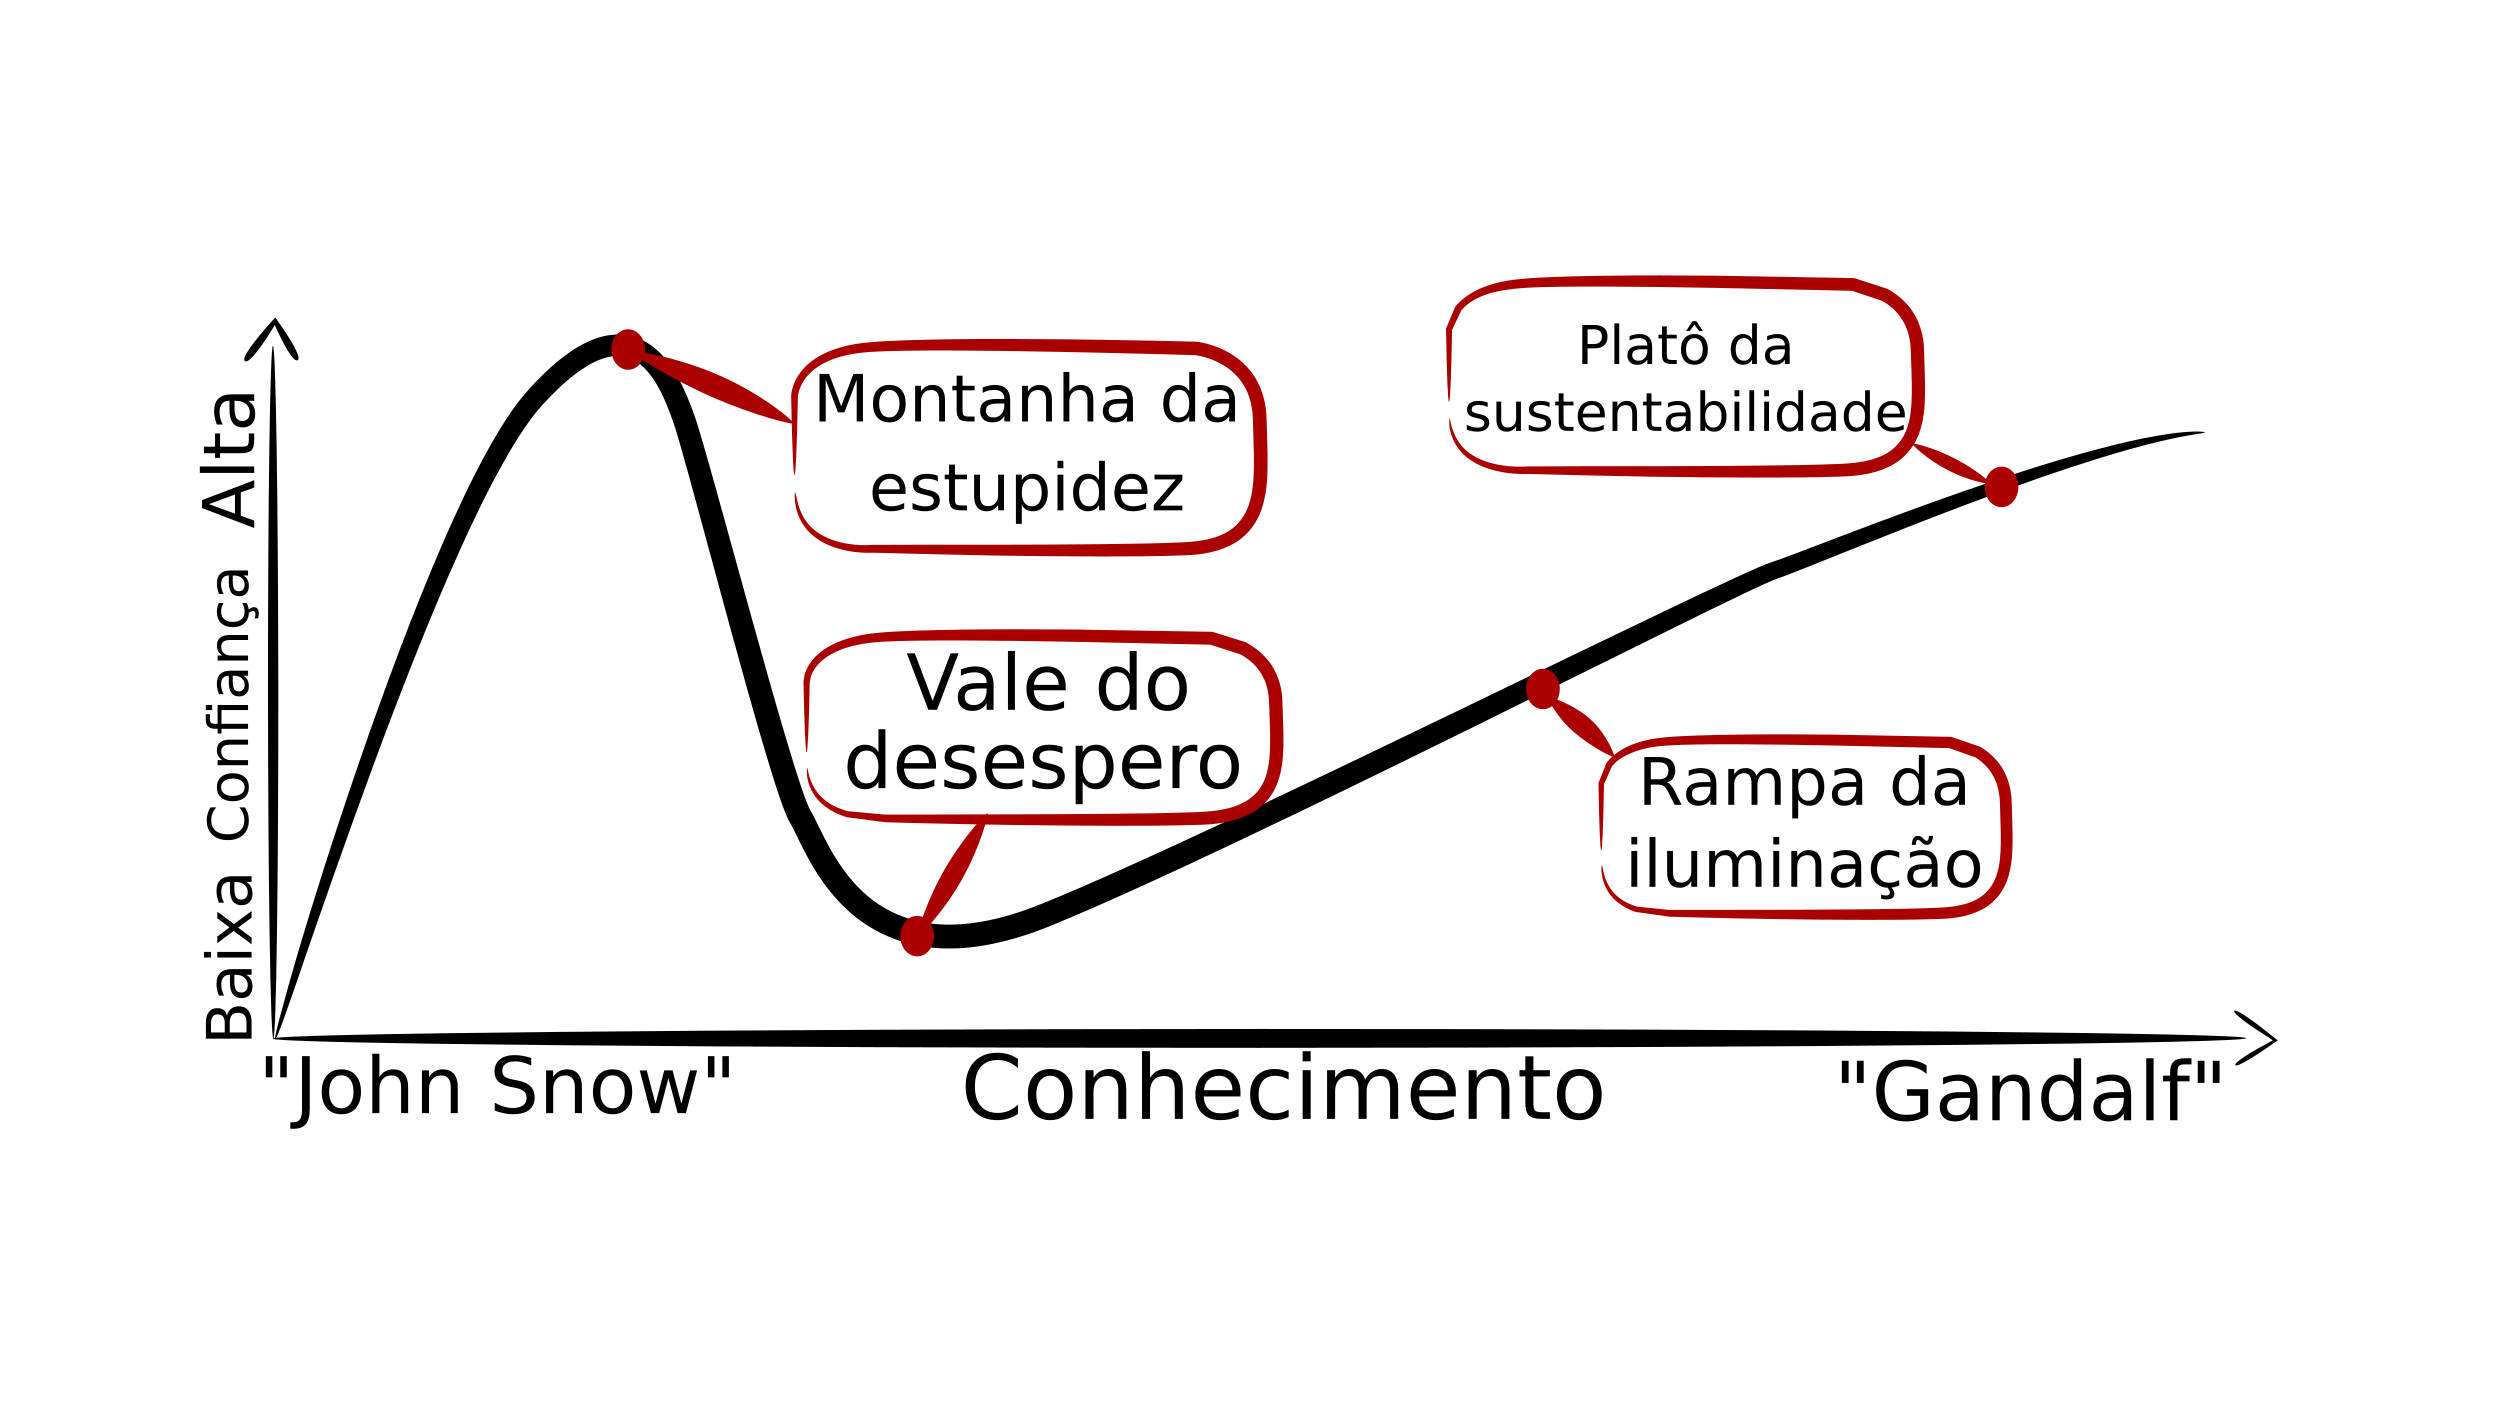 <?xml version="1.0" encoding="UTF-8" standalone="no"?>
<!-- Created with Inkscape (http://www.inkscape.org/) -->

<svg
   xmlns:dc="http://purl.org/dc/elements/1.1/"
   xmlns:cc="http://creativecommons.org/ns#"
   xmlns:rdf="http://www.w3.org/1999/02/22-rdf-syntax-ns#"
   xmlns:svg="http://www.w3.org/2000/svg"
   xmlns="http://www.w3.org/2000/svg"
   xmlns:sodipodi="http://sodipodi.sourceforge.net/DTD/sodipodi-0.dtd"
   xmlns:inkscape="http://www.inkscape.org/namespaces/inkscape"
   width="1366mm"
   height="768mm"
   viewBox="0 0 1366 768"
   version="1.1"
   id="svg36726"
   inkscape:version="0.92.1 unknown"
   sodipodi:docname="dunning-kruger.svg">
  <defs
     id="defs36720">
    <inkscape:path-effect
       effect="skeletal"
       id="path-effect37355"
       is_visible="true"
       pattern="m 34.901,-10.966 c 0,-2.76 2.24,-5 5,-5 2.76,0 5,2.24 5,5 0,2.76 -2.24,5 -5,5 -2.76,0 -5,-2.24 -5,-5 z"
       copytype="single_stretched"
       prop_scale="0.276"
       scale_y_rel="false"
       spacing="0"
       normal_offset="0"
       tang_offset="0"
       prop_units="false"
       vertical_pattern="false"
       fuse_tolerance="0" />
    <inkscape:path-effect
       effect="skeletal"
       id="path-effect37309"
       is_visible="true"
       pattern="m 34.665,-11.108 c 0,-2.76 2.24,-5 5,-5 2.76,0 5,2.24 5,5 0,2.76 -2.24,5 -5,5 -2.76,0 -5,-2.24 -5,-5 z"
       copytype="single_stretched"
       prop_scale="0.53"
       scale_y_rel="false"
       spacing="0"
       normal_offset="0"
       tang_offset="0"
       prop_units="false"
       vertical_pattern="false"
       fuse_tolerance="0" />
    <inkscape:path-effect
       effect="skeletal"
       id="path-effect37305"
       is_visible="true"
       pattern="m 34.665,-11.108 c 0,-2.76 2.24,-5 5,-5 2.76,0 5,2.24 5,5 0,2.76 -2.24,5 -5,5 -2.76,0 -5,-2.24 -5,-5 z"
       copytype="single_stretched"
       prop_scale="1.306"
       scale_y_rel="false"
       spacing="0"
       normal_offset="0"
       tang_offset="0"
       prop_units="false"
       vertical_pattern="false"
       fuse_tolerance="0" />
    <inkscape:path-effect
       effect="skeletal"
       id="path-effect37301"
       is_visible="true"
       pattern="m 34.665,-11.108 c 0,-2.76 2.24,-5 5,-5 2.76,0 5,2.24 5,5 0,2.76 -2.24,5 -5,5 -2.76,0 -5,-2.24 -5,-5 z"
       copytype="single_stretched"
       prop_scale="0.474"
       scale_y_rel="false"
       spacing="0"
       normal_offset="0"
       tang_offset="0"
       prop_units="false"
       vertical_pattern="false"
       fuse_tolerance="0" />
    <inkscape:path-effect
       effect="skeletal"
       id="path-effect37297"
       is_visible="true"
       pattern="m 34.665,-11.108 c 0,-2.76 2.24,-5 5,-5 2.76,0 5,2.24 5,5 0,2.76 -2.24,5 -5,5 -2.76,0 -5,-2.24 -5,-5 z"
       copytype="single_stretched"
       prop_scale="1.031"
       scale_y_rel="false"
       spacing="0"
       normal_offset="0"
       tang_offset="0"
       prop_units="false"
       vertical_pattern="false"
       fuse_tolerance="0" />
    <inkscape:path-effect
       effect="skeletal"
       id="path-effect37293"
       is_visible="true"
       pattern="m 34.665,-11.108 c 0,-2.76 2.24,-5 5,-5 2.76,0 5,2.24 5,5 0,2.76 -2.24,5 -5,5 -2.76,0 -5,-2.24 -5,-5 z"
       copytype="single_stretched"
       prop_scale="0.747"
       scale_y_rel="false"
       spacing="0"
       normal_offset="0"
       tang_offset="0"
       prop_units="false"
       vertical_pattern="false"
       fuse_tolerance="0" />
    <inkscape:path-effect
       effect="skeletal"
       id="path-effect37289"
       is_visible="true"
       pattern="M 0,5 C 0,2.24 2.24,0 5,0 7.76,0 10,2.24 10,5 10,7.76 7.76,10 5,10 2.24,10 0,7.76 0,5 Z"
       copytype="single_stretched"
       prop_scale="0.258"
       scale_y_rel="false"
       spacing="0"
       normal_offset="0"
       tang_offset="0"
       prop_units="false"
       vertical_pattern="false"
       fuse_tolerance="0" />
    <inkscape:path-effect
       effect="skeletal"
       id="path-effect37285"
       is_visible="true"
       pattern="m 34.665,-10.929 c 0,-2.76 2.24,-5 5,-5 2.76,0 5,2.24 5,5 0,2.76 -2.24,5 -5,5 -2.76,0 -5,-2.24 -5,-5 z"
       copytype="single_stretched"
       prop_scale="0.564"
       scale_y_rel="false"
       spacing="0"
       normal_offset="0"
       tang_offset="0"
       prop_units="false"
       vertical_pattern="false"
       fuse_tolerance="0" />
    <inkscape:path-effect
       effect="skeletal"
       id="path-effect37309-2"
       is_visible="true"
       pattern="m 106.026,142.61 c 0,-2.76 2.24,-5 5,-5 2.76,0 5,2.24 5,5 0,2.76 -2.24,5 -5,5 -2.76,0 -5,-2.24 -5,-5 z"
       copytype="single_stretched"
       prop_scale="0.575"
       scale_y_rel="false"
       spacing="0"
       normal_offset="0"
       tang_offset="0"
       prop_units="false"
       vertical_pattern="false"
       fuse_tolerance="0" />
    <inkscape:path-effect
       effect="skeletal"
       id="path-effect37309-0"
       is_visible="true"
       pattern="m 178.793,105.496 c 0,-2.76 2.24,-5 5,-5 2.76,0 5,2.24 5,5 0,2.76 -2.24,5 -5,5 -2.76,0 -5,-2.24 -5,-5 z"
       copytype="single_stretched"
       prop_scale="0.553"
       scale_y_rel="false"
       spacing="0"
       normal_offset="0"
       tang_offset="0"
       prop_units="false"
       vertical_pattern="false"
       fuse_tolerance="0" />
    <inkscape:path-effect
       effect="skeletal"
       id="path-effect37309-3"
       is_visible="true"
       pattern="m 182.101,152.649 c 0,-2.76 2.24,-5 5,-5 2.76,0 5,2.24 5,5 0,2.76 -2.24,5 -5,5 -2.76,0 -5,-2.24 -5,-5 z"
       copytype="single_stretched"
       prop_scale="0.535"
       scale_y_rel="false"
       spacing="0"
       normal_offset="0"
       tang_offset="0"
       prop_units="false"
       vertical_pattern="false"
       fuse_tolerance="0" />
    <inkscape:path-effect
       effect="skeletal"
       id="path-effect37355-1"
       is_visible="true"
       pattern="m 104.568,172.1 c 0,-2.76 2.24,-5 5,-5 2.76,0 5,2.24 5,5 0,2.76 -2.24,5 -5,5 -2.76,0 -5,-2.24 -5,-5 z"
       copytype="single_stretched"
       prop_scale="0.268"
       scale_y_rel="false"
       spacing="0"
       normal_offset="0"
       tang_offset="0"
       prop_units="false"
       vertical_pattern="false"
       fuse_tolerance="0" />
    <inkscape:path-effect
       effect="skeletal"
       id="path-effect37355-5"
       is_visible="true"
       pattern="m 173.821,144.752 c 0,-2.76 2.24,-5 5,-5 2.76,0 5,2.24 5,5 0,2.76 -2.24,5 -5,5 -2.76,0 -5,-2.24 -5,-5 z"
       copytype="single_stretched"
       prop_scale="0.253"
       scale_y_rel="false"
       spacing="0"
       normal_offset="0"
       tang_offset="0"
       prop_units="false"
       vertical_pattern="false"
       fuse_tolerance="0" />
    <inkscape:path-effect
       effect="skeletal"
       id="path-effect37355-0"
       is_visible="true"
       pattern="m 189.994,138.465 c 0,-2.76 2.24,-5 5,-5 2.76,0 5,2.24 5,5 0,2.76 -2.24,5 -5,5 -2.76,0 -5,-2.24 -5,-5 z"
       copytype="single_stretched"
       prop_scale="-4.158"
       scale_y_rel="false"
       spacing="0"
       normal_offset="0"
       tang_offset="0"
       prop_units="false"
       vertical_pattern="false"
       fuse_tolerance="0" />
    <inkscape:path-effect
       effect="skeletal"
       id="path-effect37355-5-9"
       is_visible="true"
       pattern="m 363.49,278.107 c 0,-2.76 2.24,-5 5,-5 2.76,0 5,2.24 5,5 0,2.76 -2.24,5 -5,5 -2.76,0 -5,-2.24 -5,-5 z"
       copytype="single_stretched"
       prop_scale="0.219"
       scale_y_rel="false"
       spacing="0"
       normal_offset="0"
       tang_offset="0"
       prop_units="false"
       vertical_pattern="false"
       fuse_tolerance="0" />
  </defs>
  <sodipodi:namedview
     id="base"
     pagecolor="#ffffff"
     bordercolor="#666666"
     borderopacity="1.0"
     inkscape:pageopacity="0.0"
     inkscape:pageshadow="2"
     inkscape:zoom="0.175"
     inkscape:cx="3085.2733"
     inkscape:cy="1610.553"
     inkscape:document-units="mm"
     inkscape:current-layer="layer9"
     showgrid="false"
     inkscape:snap-global="false"
     inkscape:window-width="1366"
     inkscape:window-height="708"
     inkscape:window-x="0"
     inkscape:window-y="31"
     inkscape:window-maximized="1" />
  <g
     inkscape:label="Layer 1"
     inkscape:groupmode="layer"
     id="layer1"
     style="display:inline"
     transform="translate(0,471)" />
  <g
     inkscape:groupmode="layer"
     id="layer9"
     inkscape:label="Layer 2"
     style="display:inline"
     transform="translate(0,471)">
    <g
       aria-label="&quot;Gandalf&quot;"
       style="font-style:normal;font-weight:normal;font-size:10.583px;line-height:1.25;font-family:sans-serif;letter-spacing:0px;word-spacing:0px;fill:#000000;fill-opacity:1;stroke:none;stroke-width:0.265"
       id="text4074"
       transform="matrix(2.257,0,0,2.257,-1523.154,-134.686)">
      <path
         d="m 1122.391,107.797 v 5.354 h -1.64 v -5.354 z m 3.646,0 v 5.354 h -1.64 v -5.354 z"
         style="font-size:19.756px;stroke-width:0.265"
         id="path4894"
         inkscape:connector-curvature="0" />
      <path
         d="m 1139.716,120.144 v -3.868 h -3.183 v -1.601 h 5.112 v 6.183 q -1.129,0.801 -2.489,1.215 -1.36,0.405 -2.904,0.405 -3.376,0 -5.286,-1.968 -1.9,-1.977 -1.9,-5.498 0,-3.531 1.9,-5.498 1.91,-1.977 5.286,-1.977 1.408,0 2.672,0.347 1.273,0.347 2.344,1.022 v 2.074 q -1.08,-0.916 -2.296,-1.379 -1.215,-0.463 -2.556,-0.463 -2.643,0 -3.974,1.476 -1.322,1.476 -1.322,4.399 0,2.913 1.322,4.389 1.331,1.476 3.974,1.476 1.032,0 1.843,-0.174 0.81,-0.183 1.457,-0.559 z"
         style="font-size:19.756px;stroke-width:0.265"
         id="path4896"
         inkscape:connector-curvature="0" />
      <path
         d="m 1150.047,116.768 q -2.151,0 -2.981,0.492 -0.83,0.492 -0.83,1.678 0,0.945 0.617,1.505 0.627,0.55 1.698,0.55 1.476,0 2.363,-1.042 0.897,-1.051 0.897,-2.788 v -0.396 z m 3.54,-0.733 v 6.164 h -1.775 v -1.64 q -0.608,0.984 -1.514,1.457 -0.907,0.463 -2.219,0.463 -1.659,0 -2.643,-0.926 -0.974,-0.936 -0.974,-2.498 0,-1.823 1.216,-2.749 1.225,-0.926 3.646,-0.926 h 2.489 v -0.174 q 0,-1.225 -0.81,-1.891 -0.801,-0.675 -2.257,-0.675 -0.926,0 -1.804,0.222 -0.878,0.222 -1.688,0.666 v -1.64 q 0.974,-0.376 1.891,-0.559 0.916,-0.193 1.784,-0.193 2.344,0 3.502,1.215 1.158,1.215 1.158,3.685 z"
         style="font-size:19.756px;stroke-width:0.265"
         id="path4898"
         inkscape:connector-curvature="0" />
      <path
         d="m 1166.233,115.678 v 6.521 h -1.775 v -6.463 q 0,-1.534 -0.598,-2.296 -0.598,-0.762 -1.794,-0.762 -1.437,0 -2.267,0.916 -0.83,0.916 -0.83,2.498 v 6.106 h -1.784 v -10.804 h 1.784 v 1.678 q 0.637,-0.974 1.495,-1.457 0.868,-0.482 1.997,-0.482 1.862,0 2.817,1.158 0.955,1.148 0.955,3.386 z"
         style="font-size:19.756px;stroke-width:0.265"
         id="path4900"
         inkscape:connector-curvature="0" />
      <path
         d="m 1176.902,113.035 v -5.846 h 1.775 v 15.01 h -1.775 v -1.621 q -0.559,0.965 -1.418,1.437 -0.849,0.463 -2.045,0.463 -1.958,0 -3.193,-1.563 -1.225,-1.563 -1.225,-4.109 0,-2.547 1.225,-4.109 1.235,-1.563 3.193,-1.563 1.196,0 2.045,0.473 0.859,0.463 1.418,1.428 z m -6.048,3.772 q 0,1.958 0.801,3.077 0.81,1.109 2.219,1.109 1.408,0 2.219,-1.109 0.81,-1.119 0.81,-3.077 0,-1.958 -0.81,-3.068 -0.81,-1.119 -2.219,-1.119 -1.408,0 -2.219,1.119 -0.801,1.109 -0.801,3.068 z"
         style="font-size:19.756px;stroke-width:0.265"
         id="path4902"
         inkscape:connector-curvature="0" />
      <path
         d="m 1187.243,116.768 q -2.151,0 -2.981,0.492 -0.83,0.492 -0.83,1.678 0,0.945 0.617,1.505 0.627,0.55 1.698,0.55 1.476,0 2.363,-1.042 0.897,-1.051 0.897,-2.788 v -0.396 z m 3.54,-0.733 v 6.164 h -1.775 v -1.64 q -0.608,0.984 -1.514,1.457 -0.907,0.463 -2.219,0.463 -1.659,0 -2.643,-0.926 -0.974,-0.936 -0.974,-2.498 0,-1.823 1.216,-2.749 1.225,-0.926 3.646,-0.926 h 2.489 v -0.174 q 0,-1.225 -0.81,-1.891 -0.801,-0.675 -2.257,-0.675 -0.926,0 -1.804,0.222 -0.878,0.222 -1.688,0.666 v -1.64 q 0.974,-0.376 1.891,-0.559 0.916,-0.193 1.785,-0.193 2.344,0 3.502,1.215 1.157,1.215 1.157,3.685 z"
         style="font-size:19.756px;stroke-width:0.265"
         id="path4904"
         inkscape:connector-curvature="0" />
      <path
         d="m 1194.448,107.19 h 1.775 v 15.01 h -1.775 z"
         style="font-size:19.756px;stroke-width:0.265"
         id="path4906"
         inkscape:connector-curvature="0" />
      <path
         d="m 1205.397,107.19 v 1.476 h -1.698 q -0.955,0 -1.331,0.386 -0.367,0.386 -0.367,1.389 v 0.955 h 2.923 v 1.379 h -2.923 v 9.424 h -1.784 v -9.424 h -1.698 v -1.379 h 1.698 v -0.752 q 0,-1.804 0.839,-2.624 0.839,-0.83 2.662,-0.83 z"
         style="font-size:19.756px;stroke-width:0.265"
         id="path4908"
         inkscape:connector-curvature="0" />
      <path
         d="m 1208.551,107.797 v 5.354 h -1.64 v -5.354 z m 3.646,0 v 5.354 h -1.64 v -5.354 z"
         style="font-size:19.756px;stroke-width:0.265"
         id="path4910"
         inkscape:connector-curvature="0" />
    </g>
    <path
       style="fill:#000000;stroke:none;stroke-width:1.315px;stroke-linecap:butt;stroke-linejoin:miter;stroke-opacity:1"
       d="m 149.352,96.476 c -1.556,9.11e-4 -2.868,-84.787 -2.929,-189.258 -0.061,-104.471 1.152,-189.26 2.708,-189.261 1.556,-9.1e-4 2.868,84.787 2.929,189.258 0.061,104.471 -1.152,189.26 -2.708,189.261 z"
       id="path37283"
       inkscape:connector-curvature="0" />
    <path
       style="fill:#000000;stroke:none;stroke-width:1.306px;stroke-linecap:butt;stroke-linejoin:miter;stroke-opacity:1"
       d="m 133.79,-273.692 c -2.065,-1.564 5.118,-11.17 15.655,-22.777 0.324,-0.356 0.646,-0.71 0.965,-1.061 0,0 0,0 0,0 8.833,12.31 14.433,22.083 12.262,23.347 -2.236,1.302 -7.486,-7.867 -12.513,-19.22 0,0 0,0 0,0 0.029,-0.048 -0.689,1.133 -0.66,1.085 -6.833,11.204 -13.589,20.233 -15.71,18.626 z"
       id="path37291"
       inkscape:connector-curvature="0" />
    <path
       style="fill:#000000;stroke:none;stroke-width:1.312px;stroke-linecap:butt;stroke-linejoin:miter;stroke-opacity:1"
       d="m 148.909,96.499 c -6.2e-4,-2.846 241.572,-5.209 539.225,-5.273 297.653,-0.064 539.227,2.193 539.228,5.04 6e-4,2.846 -241.572,5.209 -539.225,5.273 -297.653,0.064 -539.227,-2.193 -539.228,-5.04 z"
       id="path37295"
       inkscape:connector-curvature="0" />
    <path
       style="fill:#000000;stroke:none;stroke-width:1.306px;stroke-linecap:butt;stroke-linejoin:miter;stroke-opacity:1"
       d="m 1220.83,81.336 c 0.966,-1.344 10.852,5.738 22.94,15.518 0.014,0.011 0.755,0.612 0.769,0.623 -12.369,8.752 -22.272,14.881 -23.127,13.504 -0.871,-1.402 8.657,-7.272 20.497,-13.592 0.02,0.013 -0.796,-0.5 -0.775,-0.487 -11.766,-7.401 -21.287,-14.198 -20.305,-15.565 z"
       id="path37299"
       inkscape:connector-curvature="0" />
    <path
       style="fill:#000000;stroke:none;stroke-width:1.306px;stroke-linecap:butt;stroke-linejoin:miter;stroke-opacity:1"
       d="m 150.309,96.966 c -0.758,-0.238 3.634,-16.798 12.335,-46.916 7.528,-25.373 19.322,-63.274 34.394,-106.878 6.474,-18.729 13.841,-39.34 21.984,-60.746 6.931,-18.222 14.697,-37.782 23.324,-57.565 6.838,-15.687 14.476,-32.231 23.328,-48.422 3.461,-6.332 7.185,-12.727 11.308,-18.981 3.254,-4.949 6.843,-9.932 11.008,-14.617 5.806,-6.534 12.221,-12.981 19.544,-18.636 5.042,-3.922 10.769,-7.536 17.295,-9.985 4.73,-1.79 10.04,-2.768 15.576,-2.337 4.675,0.427 9.168,1.939 13.134,4.353 3.875,2.384 7.155,5.39 9.885,8.673 2.815,3.362 5.169,6.973 7.192,10.665 3.686,6.73 6.422,13.711 8.888,20.647 0.758,2.126 1.403,4.202 2.018,6.207 0.946,3.078 1.851,6.152 2.746,9.229 2.512,8.642 4.929,17.276 7.376,26.056 5.664,20.322 13.644,49.44 19.308,69.762 6.22,22.37 12.684,45.55 19.56,68.421 2.442,8.119 4.93,16.256 7.667,24.239 0,0 2e-5,5.9e-5 2e-5,5.9e-5 0.924,2.69 1.851,5.317 2.864,7.837 0,0 2e-5,5.5e-5 2e-5,5.5e-5 0.362,0.898 0.714,1.743 1.079,2.523 0,0 2e-5,4.8e-5 2e-5,4.8e-5 0.281,0.581 0.485,1.018 0.659,1.279 0.903,1.473 1.635,2.877 2.278,4.161 0.856,1.696 1.656,3.359 2.442,4.978 1.999,4.109 4.013,8.144 6.187,11.998 5.494,9.676 12.081,18.722 20.324,25.649 2.031,1.731 4.181,3.33 6.429,4.793 8.737,5.683 18.87,9.228 29.169,10.375 8.616,0.979 17.476,0.433 26.202,-1.031 11.388,-1.918 22.552,-5.487 33.362,-9.852 15.317,-6.205 30.481,-12.891 45.34,-19.559 19.162,-8.601 38.141,-17.39 56.616,-26.043 43.634,-20.437 87.424,-41.528 126.945,-60.605 10e-6,-8e-6 3e-5,-1.6e-5 4e-5,-2.4e-5 42.244,-20.391 74.285,-35.984 111.98,-53.998 13.103,-6.262 25.424,-12.13 37.931,-17.881 4.121,-1.895 8.189,-3.748 12.315,-5.532 1.402,-0.607 2.822,-1.21 4.275,-1.791 0.924,-0.373 1.941,-0.771 3.073,-1.136 1.755,-0.554 3.55,-1.207 5.38,-1.872 2.793,-1.016 5.59,-2.067 8.352,-3.111 8.164,-3.083 16.136,-6.144 23.934,-9.109 24.597,-9.351 46.036,-17.277 66.89,-24.555 29.721,-10.374 52.629,-17.564 73.838,-23.192 13.113,-3.48 23.454,-5.769 32.637,-7.358 8.71,-1.511 14.636,-2.119 19.358,-2.274 4.417,-0.145 6.689,0.151 6.697,0.414 0.01,0.314 -2.24,0.587 -6.534,1.28 -4.899,0.791 -10.034,1.755 -18.85,3.852 -9.082,2.166 -18.949,4.866 -31.936,8.875 -21.093,6.512 -43.08,14.164 -72.705,25.316 -20.729,7.805 -41.657,16.044 -66.181,25.877 -7.509,3.011 -15.871,6.386 -23.799,9.53 -2.756,1.093 -5.569,2.202 -8.407,3.287 -1.825,0.699 -3.733,1.424 -5.724,2.091 -0.722,0.239 -1.515,0.571 -2.404,0.939 -1.319,0.551 -2.648,1.141 -4.005,1.752 -3.987,1.796 -7.957,3.676 -12.031,5.622 -12.368,5.906 -24.518,11.897 -37.559,18.332 -41.34,20.402 -70.06,34.746 -111.4,55.147 0,0 -5e-5,2.4e-5 -5e-5,2.4e-5 -39.543,19.494 -82.907,40.727 -126.703,61.488 -18.476,8.758 -37.475,17.647 -56.709,26.353 -14.893,6.743 -30.183,13.53 -45.733,19.869 -11.416,4.667 -23.472,8.514 -36.054,10.682 -9.662,1.67 -19.729,2.263 -29.829,1.165 -12.305,-1.362 -24.33,-5.581 -34.84,-12.409 -2.704,-1.757 -5.301,-3.682 -7.769,-5.768 -9.746,-8.33 -17.298,-18.563 -23.241,-29.215 -2.377,-4.234 -4.508,-8.505 -6.541,-12.706 -0.801,-1.653 -1.57,-3.258 -2.348,-4.802 -0.615,-1.208 -1.162,-2.286 -1.724,-3.184 -0.599,-0.991 -1.044,-1.878 -1.384,-2.63 0,0 -3e-5,-6.8e-5 -3e-5,-6.8e-5 -0.507,-1.095 -0.952,-2.158 -1.358,-3.177 0,0 -3e-5,-6.3e-5 -3e-5,-6.3e-5 -1.14,-2.858 -2.14,-5.696 -3.084,-8.47 0,0 -2e-5,-6.1e-5 -2e-5,-6.1e-5 -2.815,-8.263 -5.336,-16.561 -7.77,-24.728 -6.877,-23.067 -13.289,-46.332 -19.427,-68.748 -5.123,-18.705 -13.857,-51.151 -18.979,-69.856 -2.396,-8.788 -4.749,-17.39 -7.186,-25.972 -0.868,-3.057 -1.736,-6.077 -2.634,-9.067 -0.601,-1.995 -1.175,-3.899 -1.807,-5.698 -2.377,-6.738 -4.799,-13.144 -7.966,-18.952 -1.742,-3.195 -3.631,-6.177 -5.806,-8.785 -2.116,-2.515 -4.401,-4.706 -6.918,-6.228 -2.476,-1.523 -5.269,-2.511 -8.044,-2.762 -3.346,-0.377 -6.988,0.339 -10.544,1.571 -5.012,1.759 -9.768,4.773 -14.336,8.181 -6.585,4.954 -12.553,10.871 -18.167,17.027 -3.699,4.052 -7.014,8.582 -10.168,13.241 -3.965,5.87 -7.606,11.973 -11.048,18.095 -8.806,15.661 -16.522,31.853 -23.516,47.303 -8.805,19.457 -16.822,38.786 -24.023,56.793 -8.452,21.135 -16.206,41.581 -23.058,60.087 -15.663,42.305 -29.168,81.436 -37.53,105.581 -10.041,29.682 -15.886,45.786 -16.645,45.549 z"
       id="path37303"
       inkscape:connector-curvature="0" />
    <path
       style="fill:#aa0000;fill-opacity:1;fill-rule:nonzero;stroke:none;stroke-width:1.9px;stroke-linecap:butt;stroke-linejoin:miter;stroke-opacity:1"
       d="m 434.127,-211.363 c -0.672,0 -1.303,-15.588 -1.848,-42.895 0,-7e-5 0,-8e-5 0,-8e-5 -7e-5,-0.008 -4e-5,-0.017 -2e-5,-0.026 7e-5,-0.024 2.9e-4,-0.047 6e-4,-0.07 10e-4,-0.089 0.004,-0.175 0.007,-0.259 0,0 0,-10e-6 0,-10e-6 0.013,-0.304 0.036,-0.598 0.066,-0.884 0,0 0,-2e-5 0,-2e-5 0.107,-1.024 0.3,-2.036 0.561,-3.032 0.854,-3.259 2.427,-6.443 4.655,-9.312 3.209,-4.115 7.572,-7.462 12.669,-9.93 7.23,-3.507 15.357,-5.338 24.18,-6.131 6.34,-0.587 12.668,-0.882 19.445,-1.13 8.323,-0.306 16.783,-0.481 25.767,-0.597 18.862,-0.243 38.247,-0.202 59.612,0.006 16.726,0.163 34.005,0.431 51.998,0.805 5.36,0.111 10.778,0.232 16.236,0.364 -0.186,-0.004 4.655,0.116 4.468,0.111 0,0 3e-5,0 3e-5,0 -0.061,-10e-4 1.232,0.032 1.171,0.03 -0.029,-10e-4 0.486,0.02 0.456,0.019 10e-4,8e-5 0.111,0.006 0.112,0.006 0.013,5.9e-4 0.026,10e-4 0.039,10e-4 0.013,0.001 0.026,0.003 0.04,0.004 0.037,0.004 0.073,0.007 0.11,0.011 0.141,0.015 0.279,0.03 0.415,0.046 0,0 3e-5,0 3e-5,0 0.424,0.055 0.835,0.118 1.234,0.186 1.438,0.244 2.849,0.56 4.233,0.931 4.445,1.186 8.788,2.984 12.815,5.434 0,0 3e-5,10e-6 3e-5,10e-6 5.231,3.179 9.844,7.555 13.193,12.909 3.666,5.972 5.605,12.769 6.153,19.631 0.09,1.123 0.142,2.245 0.158,3.361 0.168,8.581 0.654,17.22 0.521,25.901 -0.084,7.718 -0.704,15.634 -3.298,23.272 -2.476,7.21 -7.222,13.562 -13.63,17.694 -8.844,5.491 -19.082,7.069 -28.39,7.34 -15.96,0.607 -32.071,0.632 -46.781,0.623 0,0 -10e-6,0 -10e-6,0 -19.85,-0.011 -39.115,-0.227 -56.382,-0.497 -25.798,-0.516 -48.52,-1.04 -67.324,-1.554 -0.01,7.2e-4 -0.019,0.001 -0.029,0.001 -0.027,0.001 -0.053,0.004 -0.08,0.006 -0.102,0.006 -0.203,0.011 -0.302,0.015 -0.465,0.019 -0.923,0.029 -1.373,0.032 -1.642,0.013 -3.251,-0.047 -4.815,-0.161 -5.337,-0.382 -10.223,-1.383 -14.624,-2.934 -6.502,-2.274 -11.477,-5.777 -14.874,-9.781 0,0 0,-1e-5 0,-1e-5 -4.468,-5.341 -5.823,-11.324 -6.252,-14.643 -0.469,-3.631 -0.106,-5.509 0.054,-5.515 0.232,-0.01 0.412,1.864 1.286,5.259 0.797,3.099 2.57,8.664 6.878,13.142 0,0 0,0 0,0 3.271,3.455 7.928,6.332 14.007,8.211 4.139,1.269 8.717,2.011 13.75,2.203 1.472,0.055 2.974,0.06 4.488,-0.003 0.415,-0.017 0.828,-0.039 1.236,-0.07 0.131,-0.008 0.26,-0.018 0.388,-0.028 0.033,-0.003 0.066,-0.006 0.099,-0.008 0.011,-9.9e-4 0.024,-0.001 0.035,-0.003 18.832,-0.1 41.613,-0.123 67.503,-0.07 17.107,-0.037 36.637,-0.1 56.296,-0.312 0,0 3e-5,0 3e-5,0 14.672,-0.158 30.762,-0.332 46.518,-1.046 8.748,-0.481 17.807,-1.767 24.752,-6.366 4.881,-3.083 8.589,-8.189 10.572,-13.942 2.236,-6.401 2.695,-13.537 2.834,-20.977 0.118,-8.327 -0.376,-16.873 -0.548,-25.644 -0.024,-0.967 -0.075,-1.936 -0.155,-2.9 -0.489,-5.897 -2.045,-11.578 -5.021,-16.294 -2.635,-4.277 -6.423,-7.855 -10.726,-10.504 0,0 -3e-5,-1e-5 -3e-5,-1e-5 -3.358,-2.063 -7.049,-3.596 -10.86,-4.635 -1.189,-0.322 -2.373,-0.593 -3.552,-0.796 -0.328,-0.056 -0.645,-0.107 -0.952,-0.148 0,0 -10e-6,0 -10e-6,0 -0.057,-0.01 -0.112,-0.018 -0.165,-0.026 -0.014,-10e-4 -0.027,-0.004 -0.041,-0.006 -0.004,-6.1e-4 -0.01,-10e-4 -0.014,-10e-4 -0.004,7e-5 -0.01,1.5e-4 -0.014,2.4e-4 -0.014,2.5e-4 -0.027,5.2e-4 -0.04,8.2e-4 -0.01,1.4e-4 -0.133,0.001 -0.143,0.001 -0.053,-0.001 -1.113,-0.033 -1.166,-0.035 0,0 -3e-5,0 -3e-5,0 -0.19,-0.006 -4.269,-0.123 -4.459,-0.129 -5.448,-0.155 -10.862,-0.302 -16.213,-0.442 -18.002,-0.472 -35.195,-0.869 -51.927,-1.194 -21.448,-0.416 -40.564,-0.7 -59.481,-0.756 -8.972,-0.027 -17.362,-10e-4 -25.644,0.142 -6.758,0.118 -12.972,0.273 -19.17,0.707 -8.443,0.612 -15.991,2.056 -22.62,5.085 -4.629,2.12 -8.553,4.886 -11.384,8.329 -1.976,2.391 -3.416,5.03 -4.224,7.729 -0.249,0.829 -0.44,1.645 -0.555,2.45 0,0 0,0 0,0 -0.032,0.225 -0.058,0.44 -0.075,0.646 0,0 0,10e-6 0,10e-6 -0.004,0.052 -0.008,0.101 -0.011,0.147 -6.8e-4,0.013 -10e-4,0.024 -10e-4,0.036 -1.7e-4,0.004 -3.2e-4,0.008 -3.9e-4,0.013 0,0 0,2e-5 0,2e-5 -0.545,27.256 -1.176,42.842 -1.848,42.842 z"
       id="path37307"
       inkscape:connector-curvature="0" />
    <path
       style="fill:#aa0000;fill-opacity:1;fill-rule:nonzero;stroke:none;stroke-width:1.81px;stroke-linecap:butt;stroke-linejoin:miter;stroke-opacity:1"
       d="m 440.742,-59.99 c -0.628,0 -1.217,-13.966 -1.716,-38.71 4.3e-4,-0.003 0.614,-3.674 0.615,-3.677 0.901,-3.048 2.529,-5.962 4.753,-8.541 3.322,-3.799 7.708,-6.755 12.739,-8.932 7.312,-3.18 15.404,-4.804 24.271,-5.53 6.372,-0.537 12.733,-0.81 19.587,-1.043 8.372,-0.286 16.894,-0.453 25.975,-0.566 18.966,-0.237 38.507,-0.216 60.115,-0.04 23.797,0.358 49.03,0.778 75.365,1.256 -0.086,-0.027 18.283,5.716 18.197,5.689 5.229,2.805 10.026,6.736 13.64,11.759 3.668,5.33 5.705,11.559 6.285,17.897 0.094,1.027 0.149,2.054 0.167,3.077 0.17,7.691 0.66,15.467 0.528,23.316 -0.079,6.989 -0.738,14.223 -3.36,21.136 -1.24,3.222 -2.98,6.279 -5.232,8.978 -2.445,2.899 -5.389,5.256 -8.573,7.054 -9.022,5.005 -19.184,6.311 -28.436,6.549 -16.088,0.542 -32.327,0.559 -47.157,0.545 0,0 -3e-5,0 -3e-5,0 -20.031,-0.019 -39.45,-0.226 -56.846,-0.483 -17.429,-0.258 -33.548,-0.584 -47.853,-0.934 -5.128,-0.126 -10.018,-0.254 -14.703,-0.387 v 0 c 0.077,0.002 -4.098,-0.119 -4.022,-0.117 v 0 c -0.351,-0.01 -0.702,-0.021 -1.05,-0.032 v 0 l -2e-5,-1e-6 v 0 c -0.123,-0.006 -0.246,-0.013 -0.368,-0.019 0,0 -1e-5,-1e-6 -1e-5,-1e-6 0,0 0,0 0,0 0.004,1.21e-4 -0.073,-0.002 -0.069,-0.002 0,0 -0.024,-7.68e-4 -0.024,-7.68e-4 -7.716,-0.987 -14.729,-1.901 -20.98,-2.734 -6.526,-2.037 -11.555,-5.129 -15.113,-8.845 -2.453,-2.596 -4.02,-5.369 -4.973,-7.807 -2.606,-6.699 -1.273,-10.418 -1.389,-10.412 0.318,-0.015 0.188,3.852 3.076,9.671 1.073,2.169 2.69,4.584 5.046,6.784 3.362,3.186 7.971,5.671 14.012,7.334 6.17,0.546 13.053,1.174 20.581,1.88 3e-5,-3e-6 0.023,-9.7e-5 0.023,-9.7e-5 0.004,-1.4e-5 0.064,-2.63e-4 0.068,-2.77e-4 1e-5,0 1e-5,0 1e-5,0 0,0 0,0 0,0 0.056,-0.004 0.113,-0.008 0.169,-0.011 v 0 h 2e-5 v 0 c 0.348,-7.99e-4 0.698,-0.002 1.049,-0.003 v 0 c 1.087,-0.003 2.933,-0.007 4.02,-0.01 v 0 c -0.16,3.91e-4 14.861,-0.033 14.701,-0.033 78.228,-0.159 -30.394,0.059 47.835,-0.1 17.214,-0.048 36.959,-0.117 56.781,-0.317 0,0 3e-5,0 3e-5,0 14.79,-0.149 31.026,-0.31 46.927,-0.957 8.806,-0.433 17.906,-1.509 25.152,-5.775 2.507,-1.446 4.791,-3.272 6.593,-5.454 1.687,-2.014 3.017,-4.399 4.008,-6.963 2.203,-5.593 2.677,-11.986 2.825,-18.654 0.121,-7.461 -0.377,-15.136 -0.55,-23.035 -0.023,-0.855 -0.074,-1.71 -0.155,-2.562 -0.495,-5.261 -2.092,-10.323 -4.979,-14.402 -2.583,-3.871 -6.327,-6.986 -10.483,-9.295 -0.085,-0.027 -16.433,-5.273 -16.518,-5.3 -25.957,-0.506 -50.834,-1.029 -74.322,-1.561 -21.712,-0.387 -40.932,-0.656 -59.982,-0.725 -9.076,-0.033 -17.527,-0.02 -25.869,0.099 -6.84,0.098 -13.099,0.229 -19.353,0.608 -8.554,0.538 -16.134,1.805 -22.923,4.556 -4.633,1.888 -8.589,4.313 -11.517,7.488 -1.941,2.069 -3.394,4.374 -4.2,6.783 10e-4,-0.007 -0.675,3.132 -0.673,3.125 -0.499,24.432 -1.088,38.388 -1.716,38.388 z"
       id="path37307-2"
       inkscape:connector-curvature="0" />
    <path
       style="fill:#aa0000;fill-opacity:1;fill-rule:nonzero;stroke:none;stroke-width:1.836px;stroke-linecap:butt;stroke-linejoin:miter;stroke-opacity:1"
       d="m 791.75,-251.373 c -0.633,0 -1.217,-14.42 -1.649,-40.09 1.587,-3.758 3.299,-7.796 5.13,-12.1 8.312,-9.674 21.579,-13.862 37.111,-15.134 6.367,-0.549 12.722,-0.827 19.559,-1.064 8.364,-0.29 16.874,-0.458 25.935,-0.572 18.952,-0.237 38.462,-0.208 60.02,-0.022 23.773,0.375 48.966,0.813 75.255,1.308 -0.089,-0.029 18.273,5.898 18.184,5.869 5.257,2.916 10.033,6.978 13.601,12.101 3.665,5.499 5.672,11.877 6.242,18.351 0.093,1.052 0.147,2.103 0.165,3.151 0.169,7.938 0.659,15.951 0.526,24.027 -0.081,7.187 -0.727,14.603 -3.34,21.707 -2.596,6.905 -7.48,12.765 -13.743,16.465 -8.967,5.136 -19.149,6.512 -28.416,6.76 -16.062,0.561 -32.277,0.581 -47.084,0.569 0,0 -3e-5,0 -3e-5,0 -19.995,-0.015 -39.388,-0.222 -56.76,-0.481 -26.047,-0.492 -48.938,-0.995 -67.789,-1.491 -0.009,6.6e-4 -0.019,0.001 -0.029,0.001 -0.027,0.001 -0.054,0.003 -0.081,0.005 -0.104,0.005 -0.208,0.011 -0.309,0.014 -0.464,0.017 -0.923,0.025 -1.373,0.028 -1.646,0.011 -3.259,-0.048 -4.827,-0.154 -5.357,-0.36 -10.246,-1.287 -14.671,-2.73 -6.47,-2.09 -11.453,-5.283 -14.946,-9.073 0,0 0,-2e-5 0,-2e-5 -2.455,-2.681 -4.013,-5.534 -4.957,-8.028 -2.6,-6.898 -1.262,-10.719 -1.378,-10.714 0.319,-0.014 0.18,3.955 3.079,9.99 1.068,2.231 2.683,4.732 5.046,7.015 0,0 0,10e-6 0,10e-6 3.362,3.27 8.025,5.872 14.131,7.605 4.193,1.177 8.806,1.859 13.896,2.031 1.487,0.049 3.005,0.052 4.537,-0.008 0.42,-0.017 0.838,-0.038 1.252,-0.066 0.13,-0.008 0.258,-0.017 0.386,-0.026 0.033,-0.003 0.066,-0.005 0.099,-0.008 0.012,-9.4e-4 0.023,-0.001 0.035,-0.003 18.875,-0.113 41.818,-0.152 67.949,-0.115 17.198,-0.043 36.89,-0.108 56.683,-0.309 0,0 3e-5,0 3e-5,0 14.768,-0.15 30.975,-0.314 46.849,-0.978 8.799,-0.445 17.903,-1.578 25.085,-5.946 4.8,-2.81 8.629,-7.478 10.624,-12.863 2.218,-5.826 2.689,-12.43 2.834,-19.314 0.121,-7.703 -0.377,-15.619 -0.55,-23.757 -0.024,-0.887 -0.075,-1.775 -0.155,-2.659 -0.495,-5.445 -2.084,-10.687 -5.005,-14.95 -2.573,-3.977 -6.308,-7.212 -10.482,-9.604 -0.089,-0.029 -16.388,-5.431 -16.477,-5.46 -25.904,-0.519 -50.733,-1.054 -74.191,-1.596 -21.651,-0.394 -40.859,-0.664 -59.883,-0.728 -9.053,-0.03 -17.495,-0.012 -25.826,0.114 -6.822,0.104 -13.074,0.243 -19.318,0.639 -14.887,1.008 -26.901,3.851 -34.223,12.191 -1.786,3.763 -3.488,7.341 -5.096,10.709 -0.432,24.994 -1.016,39.391 -1.649,39.391 z"
       id="path37307-9"
       inkscape:connector-curvature="0" />
    <path
       style="fill:#aa0000;fill-opacity:1;fill-rule:nonzero;stroke:none;stroke-width:1.636px;stroke-linecap:butt;stroke-linejoin:miter;stroke-opacity:1"
       d="m 874.911,-6.28 c -0.577,0 -1.109,-13.287 -1.508,-36.844 1.368,-3.45 2.841,-7.152 4.415,-11.094 2.837,-3.586 6.667,-6.502 11.13,-8.686 6.291,-2.993 13.342,-4.549 21.009,-5.227 5.51,-0.502 11.01,-0.754 16.907,-0.967 7.235,-0.262 14.59,-0.413 22.408,-0.513 16.398,-0.21 33.257,-0.177 51.851,-9.07e-4 20.567,0.353 42.338,0.761 65.049,1.221 -0.085,-0.029 15.851,5.442 15.766,5.413 4.623,2.735 8.741,6.5 11.773,11.134 3.183,5.083 4.881,10.894 5.361,16.767 0.079,0.959 0.124,1.918 0.139,2.872 0.146,7.311 0.569,14.675 0.453,22.082 -0.072,6.585 -0.616,13.35 -2.872,19.866 -2.174,6.194 -6.325,11.603 -11.859,15.097 -7.706,4.692 -16.582,6.016 -24.654,6.246 -13.879,0.517 -27.889,0.538 -40.681,0.529 0,0 0,0 0,0 -17.264,-0.01 -34.015,-0.196 -49.028,-0.428 -15.006,-0.232 -28.906,-0.526 -41.271,-0.842 -4.418,-0.113 -8.635,-0.229 -12.681,-0.348 v 0 c 0.071,0.002 -3.54,-0.107 -3.469,-0.105 v 0 c -2e-5,0 -2e-5,0 -2e-5,0 -0.303,-0.009 -0.605,-0.019 -0.906,-0.028 v 0 l -2e-5,-1e-6 v 0 c -0.11,-0.006 -0.219,-0.013 -0.329,-0.019 0,0 -2e-5,-1e-6 -2e-5,-1e-6 0,0 0,0 0,0 0.003,1.12e-4 -0.063,-0.002 -0.06,-0.002 0,0 -0.021,-7e-4 -0.021,-7e-4 -6.639,-0.922 -12.695,-1.777 -18.119,-2.558 -5.703,-1.946 -10.07,-4.929 -13.07,-8.365 -3.872,-4.535 -5.065,-9.64 -5.444,-12.48 -0.415,-3.104 -0.103,-4.709 0.034,-4.715 0.198,-0.008 0.352,1.594 1.112,4.491 0.695,2.649 2.241,7.386 5.967,11.183 2.828,2.955 6.828,5.383 12.046,6.971 5.342,0.533 11.269,1.14 17.727,1.816 5e-5,-2e-6 0.02,-6e-5 0.02,-6e-5 0.002,-9e-6 0.055,-1.65e-4 0.058,-1.74e-4 0,0 0,0 0,0 0,0 10e-6,-1e-6 10e-6,-1e-6 0.045,-0.004 0.09,-0.008 0.135,-0.012 v 0 l 10e-6,-2e-6 v 0 c 0.301,-2.31e-4 0.602,-5.06e-4 0.905,-7.93e-4 0,0 0,0 2e-5,0 v 0 c 0.482,-4.57e-4 2.985,-0.003 3.468,-0.004 v 0 c -0.495,5.24e-4 13.174,-0.013 12.678,-0.012 -40.901,0.036 82.154,-0.088 41.253,-0.052 14.874,-0.033 31.866,-0.089 48.965,-0.27 0,0 0,0 0,0 12.759,-0.136 26.754,-0.284 40.459,-0.894 7.607,-0.41 15.482,-1.492 21.562,-5.436 4.22,-2.616 7.466,-6.955 9.19,-11.87 1.938,-5.433 2.339,-11.514 2.461,-17.853 0.104,-7.094 -0.327,-14.378 -0.476,-21.856 -0.021,-0.823 -0.066,-1.646 -0.135,-2.466 -0.425,-5.022 -1.784,-9.859 -4.356,-13.856 -2.196,-3.614 -5.397,-6.613 -9.029,-8.824 -0.084,-0.03 -14.092,-4.976 -14.176,-5.006 -22.349,-0.473 -43.777,-0.958 -64.048,-1.45 -18.662,-0.356 -35.277,-0.6 -51.722,-0.65 -7.807,-0.024 -15.103,-0.004 -22.304,0.117 -5.881,0.099 -11.284,0.231 -16.676,0.599 -7.349,0.52 -13.909,1.746 -19.692,4.334 -3.974,1.716 -7.349,3.992 -9.789,6.878 -1.547,3.47 -3.023,6.77 -4.417,9.879 -0.399,22.972 -0.931,36.24 -1.508,36.24 z"
       id="path37307-5"
       inkscape:connector-curvature="0" />
    <path
       style="fill:#aa0000;fill-opacity:1;stroke:none;stroke-width:1.331;stroke-linecap:butt;stroke-linejoin:miter;stroke-miterlimit:4;stroke-dasharray:none;stroke-opacity:1"
       d="m 433.904,-239.546 c -0.315,0.676 -20.864,-3.909 -45.481,-14.798 -24.617,-10.889 -44.027,-23.979 -43.712,-24.655 0.315,-0.676 24.155,2.443 48.772,13.332 24.617,10.889 40.736,25.445 40.421,26.121 z"
       id="path37353"
       inkscape:connector-curvature="0"
       sodipodi:nodetypes="cscsc" />
    <path
       style="opacity:1;fill:#aa0000;fill-opacity:1;fill-rule:nonzero;stroke:#aa0000;stroke-width:6.246;stroke-linecap:round;stroke-linejoin:round;stroke-miterlimit:4;stroke-dasharray:none;stroke-dashoffset:0;stroke-opacity:1"
       d="m 349.297,-280.015 a 6.065,7.932 0 0 1 -6.065,7.932 6.065,7.932 0 0 1 -6.065,-7.932 6.065,7.932 0 0 1 6.065,-7.932 6.065,7.932 0 0 1 6.065,7.932 z"
       id="path37357"
       inkscape:connector-curvature="0" />
    <path
       style="display:inline;fill:#aa0000;fill-opacity:1;stroke:none;stroke-width:1.308;stroke-linecap:butt;stroke-linejoin:miter;stroke-miterlimit:4;stroke-dasharray:none;stroke-opacity:1"
       d="m 539.633,-26.687 c 0.643,0.365 -3.879,18.331 -14.374,36.81 -10.495,18.479 -23.008,30.507 -23.651,30.142 -0.643,-0.365 3.612,-16.995 14.106,-35.473 10.495,-18.479 23.276,-31.843 23.918,-31.478 z"
       id="path37353-4"
       inkscape:connector-curvature="0"
       sodipodi:nodetypes="sscss" />
    <path
       style="display:inline;opacity:1;fill:#aa0000;fill-opacity:1;fill-rule:nonzero;stroke:#aa0000;stroke-width:6.246;stroke-linecap:round;stroke-linejoin:round;stroke-miterlimit:4;stroke-dasharray:none;stroke-dashoffset:0;stroke-opacity:1"
       d="m 507.207,40.497 a 6.065,7.932 0 0 1 -6.065,7.932 6.065,7.932 0 0 1 -6.065,-7.932 6.065,7.932 0 0 1 6.065,-7.932 6.065,7.932 0 0 1 6.065,7.932 z"
       id="path37357-4"
       inkscape:connector-curvature="0" />
    <path
       style="display:inline;fill:#aa0000;fill-opacity:1;stroke:none;stroke-width:1.236;stroke-linecap:butt;stroke-linejoin:miter;stroke-miterlimit:4;stroke-dasharray:none;stroke-opacity:1"
       d="m 882.034,-57.325 c -0.454,0.532 -12.157,-5.217 -21.841,-13.491 -9.684,-8.273 -14.77,-18.627 -14.316,-19.158 0.454,-0.532 12.692,3.079 22.376,11.352 9.684,8.273 14.236,20.765 13.781,21.297 z"
       id="path37353-2"
       inkscape:connector-curvature="0"
       sodipodi:nodetypes="sscss" />
    <path
       style="display:inline;opacity:1;fill:#aa0000;fill-opacity:1;fill-rule:nonzero;stroke:#aa0000;stroke-width:6.246;stroke-linecap:round;stroke-linejoin:round;stroke-miterlimit:4;stroke-dasharray:none;stroke-dashoffset:0;stroke-opacity:1"
       d="m 849.142,-94.533 a 6.065,7.932 0 0 1 -6.065,7.932 6.065,7.932 0 0 1 -6.065,-7.932 6.065,7.932 0 0 1 6.065,-7.932 6.065,7.932 0 0 1 6.065,7.932 z"
       id="path37357-1"
       inkscape:connector-curvature="0" />
    <path
       style="display:inline;fill:#aa0000;fill-opacity:1;stroke:none;stroke-width:1.068;stroke-linecap:butt;stroke-linejoin:miter;stroke-miterlimit:4;stroke-dasharray:none;stroke-opacity:1"
       d="m 1044.912,-228.578 c 0.274,-0.537 11.248,2.032 23.013,8.041 11.765,6.008 19.888,13.192 19.613,13.729 -0.274,0.537 -11.114,-1.097 -22.879,-7.105 -11.765,-6.008 -20.021,-14.127 -19.747,-14.664 z"
       id="path37353-2-0"
       inkscape:connector-curvature="0"
       sodipodi:nodetypes="scscs" />
    <path
       style="display:inline;opacity:1;fill:#aa0000;fill-opacity:1;fill-rule:nonzero;stroke:#aa0000;stroke-width:6.246;stroke-linecap:round;stroke-linejoin:round;stroke-miterlimit:4;stroke-dasharray:none;stroke-dashoffset:0;stroke-opacity:1"
       d="m 1099.71,-204.947 a 6.065,7.932 0 0 1 -6.065,7.932 6.065,7.932 0 0 1 -6.065,-7.932 6.065,7.932 0 0 1 6.065,-7.932 6.065,7.932 0 0 1 6.065,7.932 z"
       id="path37357-1-8"
       inkscape:connector-curvature="0" />
    <g
       aria-label="Montanha da  estupidez"
       style="font-style:normal;font-variant:normal;font-weight:normal;font-stretch:normal;font-size:20.902px;line-height:1.25;font-family:sans-serif;-inkscape-font-specification:sans-serif;letter-spacing:0px;word-spacing:0px;fill:#000000;fill-opacity:1;stroke:none;stroke-width:1.306"
       id="text37434"
       transform="matrix(1.859,0,0,1.859,-412.105,162.144)">
      <path
         d="m 462.544,-230.679 h 2.816 l 3.564,9.505 3.583,-9.505 h 2.816 v 13.968 h -1.843 v -12.265 l -3.602,9.58 h -1.899 l -3.602,-9.58 v 12.265 h -1.834 z"
         style="font-size:19.16px;text-align:center;text-anchor:middle;stroke-width:1.306"
         id="path37517"
         inkscape:connector-curvature="0" />
      <path
         d="m 483.07,-225.983 q -1.385,0 -2.189,1.085 -0.805,1.076 -0.805,2.956 0,1.88 0.795,2.966 0.805,1.076 2.199,1.076 1.375,0 2.18,-1.085 0.805,-1.085 0.805,-2.956 0,-1.862 -0.805,-2.947 -0.805,-1.095 -2.18,-1.095 z m 0,-1.459 q 2.245,0 3.527,1.459 1.282,1.459 1.282,4.042 0,2.573 -1.282,4.042 -1.282,1.459 -3.527,1.459 -2.255,0 -3.536,-1.459 -1.272,-1.469 -1.272,-4.042 0,-2.582 1.272,-4.042 1.282,-1.459 3.536,-1.459 z"
         style="font-size:19.16px;text-align:center;text-anchor:middle;stroke-width:1.306"
         id="path37519"
         inkscape:connector-curvature="0" />
      <path
         d="m 499.433,-223.036 v 6.324 h -1.721 v -6.268 q 0,-1.488 -0.58,-2.227 -0.58,-0.739 -1.74,-0.739 -1.394,0 -2.199,0.889 -0.805,0.889 -0.805,2.423 v 5.922 h -1.731 v -10.478 h 1.731 v 1.628 q 0.617,-0.945 1.45,-1.413 0.842,-0.468 1.937,-0.468 1.806,0 2.732,1.123 0.926,1.113 0.926,3.284 z"
         style="font-size:19.16px;text-align:center;text-anchor:middle;stroke-width:1.306"
         id="path37521"
         inkscape:connector-curvature="0" />
      <path
         d="m 504.588,-230.164 v 2.975 h 3.546 v 1.338 h -3.546 v 5.688 q 0,1.282 0.346,1.647 0.356,0.365 1.431,0.365 h 1.768 v 1.441 h -1.768 q -1.993,0 -2.751,-0.739 -0.758,-0.748 -0.758,-2.713 v -5.688 h -1.263 v -1.338 h 1.263 v -2.975 z"
         style="font-size:19.16px;text-align:center;text-anchor:middle;stroke-width:1.306"
         id="path37523"
         inkscape:connector-curvature="0" />
      <path
         d="m 515.169,-221.978 q -2.086,0 -2.891,0.477 -0.805,0.477 -0.805,1.628 0,0.917 0.599,1.459 0.608,0.533 1.647,0.533 1.431,0 2.292,-1.01 0.87,-1.02 0.87,-2.704 v -0.384 z m 3.433,-0.711 v 5.978 h -1.721 v -1.59 q -0.589,0.954 -1.469,1.413 -0.879,0.449 -2.152,0.449 -1.609,0 -2.563,-0.898 -0.945,-0.907 -0.945,-2.423 0,-1.768 1.179,-2.666 1.188,-0.898 3.536,-0.898 h 2.414 v -0.168 q 0,-1.188 -0.786,-1.834 -0.777,-0.655 -2.189,-0.655 -0.898,0 -1.749,0.215 -0.851,0.215 -1.637,0.646 v -1.59 q 0.945,-0.365 1.834,-0.543 0.889,-0.187 1.731,-0.187 2.273,0 3.396,1.179 1.123,1.179 1.123,3.574 z"
         style="font-size:19.16px;text-align:center;text-anchor:middle;stroke-width:1.306"
         id="path37525"
         inkscape:connector-curvature="0" />
      <path
         d="m 530.867,-223.036 v 6.324 h -1.721 v -6.268 q 0,-1.488 -0.58,-2.227 -0.58,-0.739 -1.74,-0.739 -1.394,0 -2.199,0.889 -0.805,0.889 -0.805,2.423 v 5.922 h -1.731 v -10.478 h 1.731 v 1.628 q 0.617,-0.945 1.45,-1.413 0.842,-0.468 1.937,-0.468 1.806,0 2.732,1.123 0.926,1.113 0.926,3.284 z"
         style="font-size:19.16px;text-align:center;text-anchor:middle;stroke-width:1.306"
         id="path37527"
         inkscape:connector-curvature="0" />
      <path
         d="m 543.03,-223.036 v 6.324 h -1.721 v -6.268 q 0,-1.488 -0.58,-2.227 -0.58,-0.739 -1.74,-0.739 -1.394,0 -2.199,0.889 -0.805,0.889 -0.805,2.423 v 5.922 h -1.731 v -14.557 h 1.731 v 5.707 q 0.617,-0.945 1.45,-1.413 0.842,-0.468 1.937,-0.468 1.806,0 2.732,1.123 0.926,1.113 0.926,3.284 z"
         style="font-size:19.16px;text-align:center;text-anchor:middle;stroke-width:1.306"
         id="path37529"
         inkscape:connector-curvature="0" />
      <path
         d="m 551.244,-221.978 q -2.086,0 -2.891,0.477 -0.805,0.477 -0.805,1.628 0,0.917 0.599,1.459 0.608,0.533 1.647,0.533 1.431,0 2.292,-1.01 0.87,-1.02 0.87,-2.704 v -0.384 z m 3.433,-0.711 v 5.978 h -1.721 v -1.59 q -0.589,0.954 -1.469,1.413 -0.879,0.449 -2.152,0.449 -1.609,0 -2.563,-0.898 -0.945,-0.907 -0.945,-2.423 0,-1.768 1.179,-2.666 1.188,-0.898 3.536,-0.898 h 2.414 v -0.168 q 0,-1.188 -0.786,-1.834 -0.777,-0.655 -2.189,-0.655 -0.898,0 -1.749,0.215 -0.851,0.215 -1.637,0.646 v -1.59 q 0.945,-0.365 1.834,-0.543 0.889,-0.187 1.731,-0.187 2.273,0 3.396,1.179 1.123,1.179 1.123,3.574 z"
         style="font-size:19.16px;text-align:center;text-anchor:middle;stroke-width:1.306"
         id="path37531"
         inkscape:connector-curvature="0" />
      <path
         d="m 571.227,-225.599 v -5.669 h 1.721 v 14.557 h -1.721 v -1.572 q -0.543,0.936 -1.375,1.394 -0.823,0.449 -1.983,0.449 -1.899,0 -3.097,-1.516 -1.188,-1.516 -1.188,-3.985 0,-2.47 1.188,-3.985 1.198,-1.516 3.097,-1.516 1.16,0 1.983,0.458 0.833,0.449 1.375,1.385 z m -5.866,3.658 q 0,1.899 0.777,2.984 0.786,1.076 2.152,1.076 1.366,0 2.152,-1.076 0.786,-1.085 0.786,-2.984 0,-1.899 -0.786,-2.975 -0.786,-1.085 -2.152,-1.085 -1.366,0 -2.152,1.085 -0.777,1.076 -0.777,2.975 z"
         style="font-size:19.16px;text-align:center;text-anchor:middle;stroke-width:1.306"
         id="path37533"
         inkscape:connector-curvature="0" />
      <path
         d="m 581.256,-221.978 q -2.086,0 -2.891,0.477 -0.805,0.477 -0.805,1.628 0,0.917 0.599,1.459 0.608,0.533 1.647,0.533 1.431,0 2.292,-1.01 0.87,-1.02 0.87,-2.704 v -0.384 z m 3.433,-0.711 v 5.978 h -1.721 v -1.59 q -0.589,0.954 -1.469,1.413 -0.879,0.449 -2.152,0.449 -1.609,0 -2.563,-0.898 -0.945,-0.907 -0.945,-2.423 0,-1.768 1.179,-2.666 1.188,-0.898 3.536,-0.898 h 2.414 v -0.168 q 0,-1.188 -0.786,-1.834 -0.776,-0.655 -2.189,-0.655 -0.898,0 -1.749,0.215 -0.851,0.215 -1.637,0.646 v -1.59 q 0.945,-0.365 1.834,-0.543 0.889,-0.187 1.731,-0.187 2.273,0 3.396,1.179 1.123,1.179 1.123,3.574 z"
         style="font-size:19.16px;text-align:center;text-anchor:middle;stroke-width:1.306"
         id="path37535"
         inkscape:connector-curvature="0" />
      <path
         d="m 487.842,-196.253 v 0.842 h -7.915 q 0.112,1.778 1.067,2.713 0.964,0.926 2.676,0.926 0.992,0 1.918,-0.243 0.936,-0.243 1.852,-0.73 v 1.628 q -0.926,0.393 -1.899,0.599 -0.973,0.206 -1.974,0.206 -2.507,0 -3.976,-1.459 -1.459,-1.459 -1.459,-3.948 0,-2.573 1.385,-4.079 1.394,-1.516 3.752,-1.516 2.114,0 3.34,1.366 1.235,1.357 1.235,3.695 z m -1.721,-0.505 q -0.019,-1.413 -0.795,-2.255 -0.767,-0.842 -2.039,-0.842 -1.441,0 -2.311,0.814 -0.861,0.814 -0.992,2.292 z"
         style="font-size:19.16px;text-align:center;text-anchor:middle;stroke-width:1.306"
         id="path37537"
         inkscape:connector-curvature="0" />
      <path
         d="m 497.347,-200.753 v 1.628 q -0.73,-0.374 -1.516,-0.561 -0.786,-0.187 -1.628,-0.187 -1.282,0 -1.927,0.393 -0.636,0.393 -0.636,1.179 0,0.599 0.458,0.945 0.458,0.337 1.843,0.646 l 0.589,0.131 q 1.834,0.393 2.601,1.113 0.776,0.711 0.776,1.993 0,1.459 -1.16,2.311 -1.151,0.851 -3.172,0.851 -0.842,0 -1.759,-0.168 -0.907,-0.159 -1.918,-0.486 v -1.778 q 0.954,0.496 1.88,0.748 0.926,0.243 1.834,0.243 1.216,0 1.871,-0.412 0.655,-0.421 0.655,-1.179 0,-0.702 -0.477,-1.076 -0.468,-0.374 -2.068,-0.72 l -0.599,-0.14 q -1.6,-0.337 -2.311,-1.029 -0.711,-0.702 -0.711,-1.918 0,-1.478 1.048,-2.283 1.048,-0.805 2.975,-0.805 0.954,0 1.796,0.14 0.842,0.14 1.553,0.421 z"
         style="font-size:19.16px;text-align:center;text-anchor:middle;stroke-width:1.306"
         id="path37539"
         inkscape:connector-curvature="0" />
      <path
         d="m 502.361,-204.037 v 2.975 h 3.546 v 1.338 h -3.546 v 5.688 q 0,1.282 0.346,1.647 0.356,0.365 1.431,0.365 h 1.768 v 1.441 h -1.768 q -1.993,0 -2.751,-0.739 -0.758,-0.748 -0.758,-2.713 v -5.688 h -1.263 v -1.338 h 1.263 v -2.975 z"
         style="font-size:19.16px;text-align:center;text-anchor:middle;stroke-width:1.306"
         id="path37541"
         inkscape:connector-curvature="0" />
      <path
         d="m 508.003,-194.719 v -6.343 h 1.721 v 6.278 q 0,1.488 0.58,2.236 0.58,0.739 1.74,0.739 1.394,0 2.199,-0.889 0.814,-0.889 0.814,-2.423 v -5.941 h 1.721 v 10.478 h -1.721 v -1.609 q -0.627,0.954 -1.459,1.422 -0.823,0.458 -1.918,0.458 -1.806,0 -2.741,-1.123 -0.936,-1.123 -0.936,-3.284 z m 4.332,-6.596 z"
         style="font-size:19.16px;text-align:center;text-anchor:middle;stroke-width:1.306"
         id="path37543"
         inkscape:connector-curvature="0" />
      <path
         d="m 522.008,-192.156 v 5.557 h -1.731 v -14.464 h 1.731 v 1.59 q 0.543,-0.936 1.366,-1.385 0.833,-0.458 1.983,-0.458 1.909,0 3.097,1.516 1.198,1.516 1.198,3.985 0,2.47 -1.198,3.985 -1.188,1.516 -3.097,1.516 -1.151,0 -1.983,-0.449 -0.823,-0.458 -1.366,-1.394 z m 5.857,-3.658 q 0,-1.899 -0.786,-2.975 -0.777,-1.085 -2.142,-1.085 -1.366,0 -2.152,1.085 -0.776,1.076 -0.776,2.975 0,1.899 0.776,2.984 0.786,1.076 2.152,1.076 1.366,0 2.142,-1.076 0.786,-1.085 0.786,-2.984 z"
         style="font-size:19.16px;text-align:center;text-anchor:middle;stroke-width:1.306"
         id="path37545"
         inkscape:connector-curvature="0" />
      <path
         d="m 532.505,-201.062 h 1.721 v 10.478 h -1.721 z m 0,-4.079 h 1.721 v 2.18 h -1.721 z"
         style="font-size:19.16px;text-align:center;text-anchor:middle;stroke-width:1.306"
         id="path37547"
         inkscape:connector-curvature="0" />
      <path
         d="m 544.714,-199.472 v -5.669 h 1.721 v 14.557 h -1.721 v -1.572 q -0.543,0.936 -1.375,1.394 -0.823,0.449 -1.983,0.449 -1.899,0 -3.097,-1.516 -1.188,-1.516 -1.188,-3.985 0,-2.47 1.188,-3.985 1.198,-1.516 3.097,-1.516 1.16,0 1.983,0.458 0.833,0.449 1.375,1.385 z m -5.866,3.658 q 0,1.899 0.777,2.984 0.786,1.076 2.152,1.076 1.366,0 2.152,-1.076 0.786,-1.085 0.786,-2.984 0,-1.899 -0.786,-2.975 -0.786,-1.085 -2.152,-1.085 -1.366,0 -2.152,1.085 -0.777,1.076 -0.777,2.975 z"
         style="font-size:19.16px;text-align:center;text-anchor:middle;stroke-width:1.306"
         id="path37549"
         inkscape:connector-curvature="0" />
      <path
         d="m 558.943,-196.253 v 0.842 h -7.915 q 0.112,1.778 1.067,2.713 0.964,0.926 2.676,0.926 0.992,0 1.918,-0.243 0.936,-0.243 1.852,-0.73 v 1.628 q -0.926,0.393 -1.899,0.599 -0.973,0.206 -1.974,0.206 -2.507,0 -3.976,-1.459 -1.459,-1.459 -1.459,-3.948 0,-2.573 1.385,-4.079 1.394,-1.516 3.752,-1.516 2.114,0 3.34,1.366 1.235,1.357 1.235,3.695 z m -1.721,-0.505 q -0.019,-1.413 -0.795,-2.255 -0.767,-0.842 -2.039,-0.842 -1.441,0 -2.311,0.814 -0.861,0.814 -0.992,2.292 z"
         style="font-size:19.16px;text-align:center;text-anchor:middle;stroke-width:1.306"
         id="path37551"
         inkscape:connector-curvature="0" />
      <path
         d="m 561.02,-201.062 h 8.177 v 1.572 l -6.474,7.531 h 6.474 v 1.375 h -8.411 v -1.572 l 6.474,-7.531 h -6.24 z"
         style="font-size:19.16px;text-align:center;text-anchor:middle;stroke-width:1.306"
         id="path37553"
         inkscape:connector-curvature="0" />
    </g>
    <g
       aria-label="Vale do desespero"
       style="font-style:normal;font-variant:normal;font-weight:normal;font-stretch:normal;font-size:20.902px;line-height:1.25;font-family:sans-serif;-inkscape-font-specification:sans-serif;letter-spacing:0px;word-spacing:0px;display:inline;fill:#000000;fill-opacity:1;stroke:none;stroke-width:1.306"
       id="text37434-2"
       transform="matrix(2.21,0,0,2.21,-669.413,63.527)">
      <path
         d="m 532.433,-66.376 -5.333,-13.968 h 1.974 l 4.425,11.76 4.435,-11.76 h 1.965 l -5.323,13.968 z"
         style="font-size:19.16px;stroke-width:1.306"
         id="path37556"
         inkscape:connector-curvature="0" />
      <path
         d="m 545.119,-71.643 q -2.086,0 -2.891,0.477 -0.805,0.477 -0.805,1.628 0,0.917 0.599,1.459 0.608,0.533 1.647,0.533 1.431,0 2.292,-1.01 0.87,-1.02 0.87,-2.704 v -0.384 z m 3.433,-0.711 v 5.978 h -1.721 v -1.59 q -0.589,0.954 -1.469,1.413 -0.879,0.449 -2.152,0.449 -1.609,0 -2.563,-0.898 -0.945,-0.907 -0.945,-2.423 0,-1.768 1.179,-2.666 1.188,-0.898 3.536,-0.898 h 2.414 v -0.168 q 0,-1.188 -0.786,-1.834 -0.777,-0.655 -2.189,-0.655 -0.898,0 -1.749,0.215 -0.851,0.215 -1.637,0.646 v -1.59 q 0.945,-0.365 1.834,-0.543 0.889,-0.187 1.731,-0.187 2.273,0 3.396,1.179 1.123,1.179 1.123,3.574 z"
         style="font-size:19.16px;stroke-width:1.306"
         id="path37558"
         inkscape:connector-curvature="0" />
      <path
         d="m 552.107,-80.933 h 1.721 v 14.557 h -1.721 z"
         style="font-size:19.16px;stroke-width:1.306"
         id="path37560"
         inkscape:connector-curvature="0" />
      <path
         d="m 566.384,-72.045 v 0.842 h -7.915 q 0.112,1.778 1.067,2.713 0.964,0.926 2.676,0.926 0.992,0 1.918,-0.243 0.936,-0.243 1.852,-0.73 v 1.628 q -0.926,0.393 -1.899,0.599 -0.973,0.206 -1.974,0.206 -2.507,0 -3.976,-1.459 -1.459,-1.459 -1.459,-3.948 0,-2.573 1.385,-4.079 1.394,-1.516 3.752,-1.516 2.114,0 3.34,1.366 1.235,1.357 1.235,3.695 z m -1.721,-0.505 q -0.019,-1.413 -0.795,-2.255 -0.767,-0.842 -2.039,-0.842 -1.441,0 -2.311,0.814 -0.861,0.814 -0.992,2.292 z"
         style="font-size:19.16px;stroke-width:1.306"
         id="path37562"
         inkscape:connector-curvature="0" />
      <path
         d="m 582.204,-75.263 v -5.669 h 1.721 v 14.557 h -1.721 v -1.572 q -0.543,0.936 -1.375,1.394 -0.823,0.449 -1.983,0.449 -1.899,0 -3.097,-1.516 -1.188,-1.516 -1.188,-3.985 0,-2.47 1.188,-3.985 1.198,-1.516 3.097,-1.516 1.16,0 1.983,0.458 0.833,0.449 1.375,1.385 z m -5.866,3.658 q 0,1.899 0.776,2.984 0.786,1.076 2.152,1.076 1.366,0 2.152,-1.076 0.786,-1.085 0.786,-2.984 0,-1.899 -0.786,-2.975 -0.786,-1.085 -2.152,-1.085 -1.366,0 -2.152,1.085 -0.776,1.076 -0.776,2.975 z"
         style="font-size:19.16px;stroke-width:1.306"
         id="path37564"
         inkscape:connector-curvature="0" />
      <path
         d="m 591.531,-75.647 q -1.385,0 -2.189,1.085 -0.805,1.076 -0.805,2.956 0,1.88 0.795,2.966 0.805,1.076 2.199,1.076 1.375,0 2.18,-1.085 0.805,-1.085 0.805,-2.956 0,-1.862 -0.805,-2.947 -0.805,-1.095 -2.18,-1.095 z m 0,-1.459 q 2.245,0 3.527,1.459 1.282,1.459 1.282,4.042 0,2.573 -1.282,4.042 -1.282,1.459 -3.527,1.459 -2.255,0 -3.536,-1.459 -1.272,-1.469 -1.272,-4.042 0,-2.582 1.272,-4.042 1.282,-1.459 3.536,-1.459 z"
         style="font-size:19.16px;stroke-width:1.306"
         id="path37566"
         inkscape:connector-curvature="0" />
      <path
         d="m 520.086,-55.903 v -5.669 h 1.721 v 14.557 h -1.721 v -1.572 q -0.543,0.936 -1.375,1.394 -0.823,0.449 -1.983,0.449 -1.899,0 -3.097,-1.516 -1.188,-1.516 -1.188,-3.985 0,-2.47 1.188,-3.985 1.198,-1.516 3.097,-1.516 1.16,0 1.983,0.458 0.833,0.449 1.375,1.385 z m -5.866,3.658 q 0,1.899 0.777,2.984 0.786,1.076 2.152,1.076 1.366,0 2.152,-1.076 0.786,-1.085 0.786,-2.984 0,-1.899 -0.786,-2.975 -0.786,-1.085 -2.152,-1.085 -1.366,0 -2.152,1.085 -0.777,1.076 -0.777,2.975 z"
         style="font-size:19.16px;stroke-width:1.306"
         id="path37568"
         inkscape:connector-curvature="0" />
      <path
         d="m 534.316,-52.685 v 0.842 h -7.915 q 0.112,1.778 1.067,2.713 0.964,0.926 2.676,0.926 0.992,0 1.918,-0.243 0.936,-0.243 1.852,-0.73 v 1.628 q -0.926,0.393 -1.899,0.599 -0.973,0.206 -1.974,0.206 -2.507,0 -3.976,-1.459 -1.459,-1.459 -1.459,-3.948 0,-2.573 1.385,-4.079 1.394,-1.516 3.752,-1.516 2.114,0 3.34,1.366 1.235,1.357 1.235,3.695 z m -1.721,-0.505 q -0.019,-1.413 -0.795,-2.255 -0.767,-0.842 -2.039,-0.842 -1.441,0 -2.311,0.814 -0.861,0.814 -0.992,2.292 z"
         style="font-size:19.16px;stroke-width:1.306"
         id="path37570"
         inkscape:connector-curvature="0" />
      <path
         d="m 543.821,-57.185 v 1.628 q -0.73,-0.374 -1.516,-0.561 -0.786,-0.187 -1.628,-0.187 -1.282,0 -1.927,0.393 -0.636,0.393 -0.636,1.179 0,0.599 0.458,0.945 0.458,0.337 1.843,0.646 l 0.589,0.131 q 1.834,0.393 2.601,1.113 0.776,0.711 0.776,1.993 0,1.459 -1.16,2.311 -1.151,0.851 -3.172,0.851 -0.842,0 -1.759,-0.168 -0.907,-0.159 -1.918,-0.486 v -1.778 q 0.954,0.496 1.88,0.748 0.926,0.243 1.834,0.243 1.216,0 1.871,-0.412 0.655,-0.421 0.655,-1.179 0,-0.702 -0.477,-1.076 -0.468,-0.374 -2.068,-0.72 l -0.599,-0.14 q -1.6,-0.337 -2.311,-1.029 -0.711,-0.702 -0.711,-1.918 0,-1.478 1.048,-2.283 1.048,-0.805 2.975,-0.805 0.954,0 1.796,0.14 0.842,0.14 1.553,0.421 z"
         style="font-size:19.16px;stroke-width:1.306"
         id="path37572"
         inkscape:connector-curvature="0" />
      <path
         d="m 556.095,-52.685 v 0.842 h -7.915 q 0.112,1.778 1.067,2.713 0.964,0.926 2.676,0.926 0.992,0 1.918,-0.243 0.936,-0.243 1.852,-0.73 v 1.628 q -0.926,0.393 -1.899,0.599 -0.973,0.206 -1.974,0.206 -2.507,0 -3.976,-1.459 -1.459,-1.459 -1.459,-3.948 0,-2.573 1.385,-4.079 1.394,-1.516 3.752,-1.516 2.114,0 3.34,1.366 1.235,1.357 1.235,3.695 z m -1.721,-0.505 q -0.019,-1.413 -0.795,-2.255 -0.767,-0.842 -2.039,-0.842 -1.441,0 -2.311,0.814 -0.861,0.814 -0.992,2.292 z"
         style="font-size:19.16px;stroke-width:1.306"
         id="path37574"
         inkscape:connector-curvature="0" />
      <path
         d="m 565.6,-57.185 v 1.628 q -0.73,-0.374 -1.516,-0.561 -0.786,-0.187 -1.628,-0.187 -1.282,0 -1.927,0.393 -0.636,0.393 -0.636,1.179 0,0.599 0.458,0.945 0.458,0.337 1.843,0.646 l 0.589,0.131 q 1.834,0.393 2.601,1.113 0.777,0.711 0.777,1.993 0,1.459 -1.16,2.311 -1.151,0.851 -3.172,0.851 -0.842,0 -1.759,-0.168 -0.907,-0.159 -1.918,-0.486 v -1.778 q 0.954,0.496 1.88,0.748 0.926,0.243 1.834,0.243 1.216,0 1.871,-0.412 0.655,-0.421 0.655,-1.179 0,-0.702 -0.477,-1.076 -0.468,-0.374 -2.068,-0.72 l -0.599,-0.14 q -1.6,-0.337 -2.311,-1.029 -0.711,-0.702 -0.711,-1.918 0,-1.478 1.048,-2.283 1.048,-0.805 2.975,-0.805 0.954,0 1.796,0.14 0.842,0.14 1.553,0.421 z"
         style="font-size:19.16px;stroke-width:1.306"
         id="path37576"
         inkscape:connector-curvature="0" />
      <path
         d="m 570.577,-48.587 v 5.557 h -1.731 v -14.464 h 1.731 v 1.59 q 0.543,-0.936 1.366,-1.385 0.833,-0.458 1.983,-0.458 1.909,0 3.097,1.516 1.198,1.516 1.198,3.985 0,2.47 -1.198,3.985 -1.188,1.516 -3.097,1.516 -1.151,0 -1.983,-0.449 -0.823,-0.458 -1.366,-1.394 z m 5.857,-3.658 q 0,-1.899 -0.786,-2.975 -0.777,-1.085 -2.142,-1.085 -1.366,0 -2.152,1.085 -0.776,1.076 -0.776,2.975 0,1.899 0.776,2.984 0.786,1.076 2.152,1.076 1.366,0 2.142,-1.076 0.786,-1.085 0.786,-2.984 z"
         style="font-size:19.16px;stroke-width:1.306"
         id="path37578"
         inkscape:connector-curvature="0" />
      <path
         d="m 590.037,-52.685 v 0.842 h -7.915 q 0.112,1.778 1.067,2.713 0.964,0.926 2.676,0.926 0.992,0 1.918,-0.243 0.936,-0.243 1.852,-0.73 v 1.628 q -0.926,0.393 -1.899,0.599 -0.973,0.206 -1.974,0.206 -2.507,0 -3.976,-1.459 -1.459,-1.459 -1.459,-3.948 0,-2.573 1.385,-4.079 1.394,-1.516 3.752,-1.516 2.114,0 3.34,1.366 1.235,1.357 1.235,3.695 z m -1.721,-0.505 q -0.019,-1.413 -0.795,-2.255 -0.767,-0.842 -2.039,-0.842 -1.441,0 -2.311,0.814 -0.861,0.814 -0.992,2.292 z"
         style="font-size:19.16px;stroke-width:1.306"
         id="path37580"
         inkscape:connector-curvature="0" />
      <path
         d="m 598.934,-55.884 q -0.29,-0.168 -0.636,-0.243 -0.337,-0.084 -0.748,-0.084 -1.459,0 -2.245,0.954 -0.777,0.945 -0.777,2.722 v 5.52 h -1.731 v -10.478 h 1.731 v 1.628 q 0.543,-0.954 1.413,-1.413 0.87,-0.468 2.114,-0.468 0.178,0 0.393,0.028 0.215,0.019 0.477,0.065 z"
         style="font-size:19.16px;stroke-width:1.306"
         id="path37582"
         inkscape:connector-curvature="0" />
      <path
         d="m 604.407,-56.287 q -1.385,0 -2.189,1.085 -0.805,1.076 -0.805,2.956 0,1.88 0.795,2.966 0.805,1.076 2.199,1.076 1.375,0 2.18,-1.085 0.805,-1.085 0.805,-2.956 0,-1.862 -0.805,-2.947 -0.805,-1.095 -2.18,-1.095 z m 0,-1.459 q 2.245,0 3.527,1.459 1.282,1.459 1.282,4.042 0,2.573 -1.282,4.042 -1.282,1.459 -3.527,1.459 -2.255,0 -3.536,-1.459 -1.272,-1.469 -1.272,-4.042 0,-2.582 1.272,-4.042 1.282,-1.459 3.536,-1.459 z"
         style="font-size:19.16px;stroke-width:1.306"
         id="path37584"
         inkscape:connector-curvature="0" />
    </g>
    <g
       aria-label="Rampa da iluminação"
       style="font-style:normal;font-variant:normal;font-weight:normal;font-stretch:normal;font-size:20.902px;line-height:1.25;font-family:sans-serif;-inkscape-font-specification:sans-serif;letter-spacing:0px;word-spacing:0px;fill:#000000;fill-opacity:1;stroke:none;stroke-width:1.306"
       id="text37456"
       transform="matrix(1.715,0,0,1.715,-677.017,21.919)">
      <path
         d="m 925.879,-38.148 q 0.663,0.225 1.286,0.959 0.633,0.735 1.266,2.021 l 2.092,4.164 h -2.215 l -1.949,-3.909 q -0.755,-1.531 -1.47,-2.031 -0.704,-0.5 -1.929,-0.5 h -2.245 v 6.44 h -2.062 v -15.238 h 4.654 q 2.613,0 3.899,1.092 1.286,1.092 1.286,3.297 0,1.439 -0.674,2.388 -0.663,0.949 -1.939,1.317 z m -5.164,-6.399 v 5.409 h 2.592 q 1.49,0 2.245,-0.684 0.765,-0.694 0.765,-2.031 0,-1.337 -0.765,-2.011 -0.755,-0.684 -2.245,-0.684 z"
         style="text-align:center;text-anchor:middle;stroke-width:1.306"
         id="path37587"
         inkscape:connector-curvature="0" />
      <path
         d="m 937.85,-36.75 q -2.276,0 -3.154,0.521 -0.878,0.521 -0.878,1.776 0,1 0.653,1.592 0.663,0.582 1.796,0.582 1.562,0 2.5,-1.102 0.949,-1.112 0.949,-2.95 v -0.418 z m 3.746,-0.776 v 6.522 h -1.878 v -1.735 q -0.643,1.041 -1.602,1.541 -0.959,0.49 -2.347,0.49 -1.755,0 -2.796,-0.98 -1.031,-0.99 -1.031,-2.643 0,-1.929 1.286,-2.909 1.296,-0.98 3.858,-0.98 h 2.633 v -0.184 q 0,-1.296 -0.857,-2 -0.847,-0.714 -2.388,-0.714 -0.98,0 -1.909,0.235 -0.929,0.235 -1.786,0.704 v -1.735 q 1.031,-0.398 2,-0.592 0.97,-0.204 1.888,-0.204 2.48,0 3.705,1.286 1.225,1.286 1.225,3.899 z"
         style="text-align:center;text-anchor:middle;stroke-width:1.306"
         id="path37589"
         inkscape:connector-curvature="0" />
      <path
         d="m 954.374,-40.241 q 0.704,-1.266 1.684,-1.868 0.98,-0.602 2.307,-0.602 1.786,0 2.756,1.255 0.97,1.245 0.97,3.552 v 6.899 h -1.888 v -6.838 q 0,-1.643 -0.582,-2.439 -0.582,-0.796 -1.776,-0.796 -1.459,0 -2.307,0.97 -0.847,0.97 -0.847,2.643 v 6.46 h -1.888 v -6.838 q 0,-1.653 -0.582,-2.439 -0.582,-0.796 -1.796,-0.796 -1.439,0 -2.286,0.98 -0.847,0.97 -0.847,2.633 v 6.46 h -1.888 v -11.431 h 1.888 v 1.776 q 0.643,-1.051 1.541,-1.551 0.898,-0.5 2.133,-0.5 1.245,0 2.113,0.633 0.878,0.633 1.296,1.837 z"
         style="text-align:center;text-anchor:middle;stroke-width:1.306"
         id="path37591"
         inkscape:connector-curvature="0" />
      <path
         d="m 967.662,-32.719 v 6.062 h -1.888 v -15.778 h 1.888 v 1.735 q 0.592,-1.021 1.49,-1.51 0.908,-0.5 2.164,-0.5 2.082,0 3.378,1.653 1.306,1.653 1.306,4.348 0,2.694 -1.306,4.348 -1.296,1.653 -3.378,1.653 -1.255,0 -2.164,-0.49 -0.898,-0.5 -1.49,-1.521 z m 6.389,-3.991 q 0,-2.072 -0.857,-3.246 -0.847,-1.184 -2.337,-1.184 -1.49,0 -2.347,1.184 -0.847,1.174 -0.847,3.246 0,2.072 0.847,3.256 0.857,1.174 2.347,1.174 1.49,0 2.337,-1.174 0.857,-1.184 0.857,-3.256 z"
         style="text-align:center;text-anchor:middle;stroke-width:1.306"
         id="path37593"
         inkscape:connector-curvature="0" />
      <path
         d="m 984.308,-36.75 q -2.276,0 -3.154,0.521 -0.878,0.521 -0.878,1.776 0,1 0.653,1.592 0.663,0.582 1.796,0.582 1.562,0 2.5,-1.102 0.949,-1.112 0.949,-2.95 v -0.418 z m 3.746,-0.776 v 6.522 h -1.878 v -1.735 q -0.643,1.041 -1.602,1.541 -0.959,0.49 -2.347,0.49 -1.755,0 -2.796,-0.98 -1.031,-0.99 -1.031,-2.643 0,-1.929 1.286,-2.909 1.296,-0.98 3.858,-0.98 h 2.633 v -0.184 q 0,-1.296 -0.857,-2 -0.847,-0.714 -2.388,-0.714 -0.98,0 -1.909,0.235 -0.929,0.235 -1.786,0.704 v -1.735 q 1.031,-0.398 2,-0.592 0.97,-0.204 1.888,-0.204 2.48,0 3.705,1.286 1.225,1.286 1.225,3.899 z"
         style="text-align:center;text-anchor:middle;stroke-width:1.306"
         id="path37595"
         inkscape:connector-curvature="0" />
      <path
         d="m 1006.108,-40.7 v -6.185 h 1.878 v 15.881 h -1.878 v -1.715 q -0.592,1.021 -1.5,1.521 -0.898,0.49 -2.164,0.49 -2.072,0 -3.378,-1.653 -1.296,-1.653 -1.296,-4.348 0,-2.694 1.296,-4.348 1.306,-1.653 3.378,-1.653 1.266,0 2.164,0.5 0.908,0.49 1.5,1.51 z m -6.399,3.991 q 0,2.072 0.847,3.256 0.857,1.174 2.347,1.174 1.49,0 2.347,-1.174 0.857,-1.184 0.857,-3.256 0,-2.072 -0.857,-3.246 -0.857,-1.184 -2.347,-1.184 -1.49,0 -2.347,1.184 -0.847,1.174 -0.847,3.246 z"
         style="text-align:center;text-anchor:middle;stroke-width:1.306"
         id="path37597"
         inkscape:connector-curvature="0" />
      <path
         d="m 1017.049,-36.75 q -2.276,0 -3.154,0.521 -0.878,0.521 -0.878,1.776 0,1 0.653,1.592 0.663,0.582 1.796,0.582 1.562,0 2.501,-1.102 0.949,-1.112 0.949,-2.95 v -0.418 z m 3.746,-0.776 v 6.522 h -1.878 v -1.735 q -0.643,1.041 -1.602,1.541 -0.959,0.49 -2.347,0.49 -1.755,0 -2.796,-0.98 -1.031,-0.99 -1.031,-2.643 0,-1.929 1.286,-2.909 1.296,-0.98 3.858,-0.98 h 2.633 v -0.184 q 0,-1.296 -0.857,-2 -0.847,-0.714 -2.388,-0.714 -0.98,0 -1.909,0.235 -0.929,0.235 -1.786,0.704 v -1.735 q 1.031,-0.398 2,-0.592 0.97,-0.204 1.888,-0.204 2.48,0 3.705,1.286 1.225,1.286 1.225,3.899 z"
         style="text-align:center;text-anchor:middle;stroke-width:1.306"
         id="path37599"
         inkscape:connector-curvature="0" />
      <path
         d="m 914.509,-16.308 h 1.878 v 11.431 h -1.878 z m 0,-4.45 h 1.878 v 2.378 h -1.878 z"
         style="text-align:center;text-anchor:middle;stroke-width:1.306"
         id="path37601"
         inkscape:connector-curvature="0" />
      <path
         d="m 920.306,-20.757 h 1.878 v 15.881 h -1.878 z"
         style="text-align:center;text-anchor:middle;stroke-width:1.306"
         id="path37603"
         inkscape:connector-curvature="0" />
      <path
         d="m 925.909,-9.388 v -6.92 h 1.878 v 6.848 q 0,1.623 0.633,2.439 0.633,0.806 1.898,0.806 1.521,0 2.398,-0.97 0.888,-0.97 0.888,-2.643 v -6.481 h 1.878 v 11.431 h -1.878 v -1.755 q -0.684,1.041 -1.592,1.551 -0.898,0.5 -2.092,0.5 -1.97,0 -2.99,-1.225 -1.021,-1.225 -1.021,-3.582 z m 4.725,-7.195 z"
         style="text-align:center;text-anchor:middle;stroke-width:1.306"
         id="path37605"
         inkscape:connector-curvature="0" />
      <path
         d="m 948.271,-14.113 q 0.704,-1.266 1.684,-1.868 0.98,-0.602 2.307,-0.602 1.786,0 2.756,1.255 0.97,1.245 0.97,3.552 v 6.899 h -1.888 v -6.838 q 0,-1.643 -0.582,-2.439 -0.582,-0.796 -1.776,-0.796 -1.459,0 -2.307,0.97 -0.847,0.97 -0.847,2.643 v 6.46 h -1.888 v -6.838 q 0,-1.653 -0.582,-2.439 -0.582,-0.796 -1.796,-0.796 -1.439,0 -2.286,0.98 -0.847,0.97 -0.847,2.633 v 6.46 h -1.888 V -16.308 h 1.888 v 1.776 q 0.643,-1.051 1.541,-1.551 0.898,-0.5 2.133,-0.5 1.245,0 2.113,0.633 0.878,0.633 1.296,1.837 z"
         style="text-align:center;text-anchor:middle;stroke-width:1.306"
         id="path37607"
         inkscape:connector-curvature="0" />
      <path
         d="m 959.742,-16.308 h 1.878 v 11.431 h -1.878 z m 0,-4.45 h 1.878 v 2.378 h -1.878 z"
         style="text-align:center;text-anchor:middle;stroke-width:1.306"
         id="path37609"
         inkscape:connector-curvature="0" />
      <path
         d="m 975.041,-11.776 v 6.899 h -1.878 v -6.838 q 0,-1.623 -0.633,-2.429 -0.633,-0.806 -1.898,-0.806 -1.521,0 -2.398,0.97 -0.878,0.97 -0.878,2.643 v 6.46 h -1.888 V -16.308 h 1.888 v 1.776 q 0.674,-1.031 1.582,-1.541 0.919,-0.51 2.113,-0.51 1.97,0 2.98,1.225 1.01,1.215 1.01,3.582 z"
         style="text-align:center;text-anchor:middle;stroke-width:1.306"
         id="path37611"
         inkscape:connector-curvature="0" />
      <path
         d="m 984.002,-10.623 q -2.276,0 -3.154,0.521 -0.878,0.521 -0.878,1.776 0,1 0.653,1.592 0.663,0.582 1.796,0.582 1.562,0 2.5,-1.102 0.949,-1.112 0.949,-2.95 v -0.418 z m 3.746,-0.776 v 6.522 h -1.878 v -1.735 q -0.643,1.041 -1.602,1.541 -0.959,0.49 -2.347,0.49 -1.755,0 -2.796,-0.98 -1.031,-0.99 -1.031,-2.643 0,-1.929 1.286,-2.909 1.296,-0.98 3.858,-0.98 h 2.633 v -0.184 q 0,-1.296 -0.857,-2 -0.847,-0.714 -2.388,-0.714 -0.98,0 -1.909,0.235 -0.929,0.235 -1.786,0.704 v -1.735 q 1.031,-0.398 2,-0.592 0.97,-0.204 1.888,-0.204 2.48,0 3.705,1.286 1.225,1.286 1.225,3.899 z"
         style="text-align:center;text-anchor:middle;stroke-width:1.306"
         id="path37613"
         inkscape:connector-curvature="0" />
      <path
         d="m 999.852,-15.869 v 1.755 q -0.796,-0.439 -1.602,-0.653 -0.796,-0.225 -1.613,-0.225 -1.827,0 -2.837,1.163 -1.01,1.153 -1.01,3.246 0,2.092 1.01,3.256 1.01,1.153 2.837,1.153 0.816,0 1.613,-0.214 0.806,-0.225 1.602,-0.663 v 1.735 q -0.786,0.367 -1.633,0.551 -0.837,0.184 -1.786,0.184 -2.582,0 -4.103,-1.623 -1.521,-1.623 -1.521,-4.378 0,-2.796 1.531,-4.399 1.541,-1.602 4.215,-1.602 0.868,0 1.694,0.184 0.827,0.174 1.602,0.531 z m -2.654,10.992 q 0.561,0.633 0.837,1.163 0.276,0.541 0.276,1.031 0,0.908 -0.612,1.368 -0.612,0.469 -1.817,0.469 -0.469,0 -0.919,-0.061 -0.439,-0.061 -0.878,-0.184 v -1.337 q 0.347,0.174 0.725,0.245 0.378,0.082 0.857,0.082 0.602,0 0.908,-0.245 0.306,-0.245 0.306,-0.714 0,-0.306 -0.225,-0.755 -0.214,-0.439 -0.674,-1.061 z"
         style="text-align:center;text-anchor:middle;stroke-width:1.306"
         id="path37615"
         inkscape:connector-curvature="0" />
      <path
         d="m 1008.333,-10.623 q -2.276,0 -3.154,0.521 -0.878,0.521 -0.878,1.776 0,1 0.653,1.592 0.663,0.582 1.796,0.582 1.562,0 2.501,-1.102 0.949,-1.112 0.949,-2.95 v -0.418 z m 3.746,-0.776 v 6.522 h -1.878 v -1.735 q -0.643,1.041 -1.602,1.541 -0.959,0.49 -2.347,0.49 -1.755,0 -2.796,-0.98 -1.031,-0.99 -1.031,-2.643 0,-1.929 1.286,-2.909 1.296,-0.98 3.858,-0.98 h 2.633 v -0.184 q 0,-1.296 -0.857,-2 -0.847,-0.714 -2.388,-0.714 -0.98,0 -1.909,0.235 -0.929,0.235 -1.786,0.704 v -1.735 q 1.031,-0.398 2,-0.592 0.97,-0.204 1.888,-0.204 2.48,0 3.705,1.286 1.225,1.286 1.225,3.899 z m -4.889,-7.461 -0.582,-0.561 q -0.225,-0.204 -0.398,-0.296 -0.163,-0.102 -0.296,-0.102 -0.388,0 -0.572,0.378 -0.184,0.367 -0.204,1.204 h -1.276 q 0.02,-1.378 0.541,-2.123 0.52,-0.755 1.449,-0.755 0.388,0 0.714,0.143 0.327,0.143 0.704,0.48 l 0.582,0.561 q 0.225,0.204 0.388,0.306 0.173,0.092 0.306,0.092 0.388,0 0.572,-0.367 0.184,-0.378 0.204,-1.215 h 1.276 q -0.02,1.378 -0.541,2.133 -0.52,0.745 -1.449,0.745 -0.388,0 -0.714,-0.143 -0.327,-0.143 -0.704,-0.48 z"
         style="text-align:center;text-anchor:middle;stroke-width:1.306"
         id="path37617"
         inkscape:connector-curvature="0" />
      <path
         d="m 1020.386,-14.991 q -1.51,0 -2.388,1.184 -0.878,1.174 -0.878,3.225 0,2.051 0.868,3.235 0.878,1.174 2.398,1.174 1.5,0 2.378,-1.184 0.878,-1.184 0.878,-3.225 0,-2.031 -0.878,-3.215 -0.878,-1.194 -2.378,-1.194 z m 0,-1.592 q 2.45,0 3.848,1.592 1.398,1.592 1.398,4.409 0,2.807 -1.398,4.409 -1.398,1.592 -3.848,1.592 -2.46,0 -3.858,-1.592 -1.388,-1.602 -1.388,-4.409 0,-2.817 1.388,-4.409 1.398,-1.592 3.858,-1.592 z"
         style="text-align:center;text-anchor:middle;stroke-width:1.306"
         id="path37619"
         inkscape:connector-curvature="0" />
    </g>
    <g
       aria-label="Platô da sustentabilidade"
       style="font-style:normal;font-variant:normal;font-weight:normal;font-stretch:normal;font-size:20.902px;line-height:1.25;font-family:sans-serif;-inkscape-font-specification:sans-serif;letter-spacing:0px;word-spacing:0px;fill:#000000;fill-opacity:1;stroke:none;stroke-width:1.306"
       id="text37468"
       transform="matrix(1.399,0,0,1.399,-403.362,93.785)">
      <path
         d="m 908.378,-275.083 v 5.726 h 2.592 q 1.439,0 2.225,-0.745 0.786,-0.745 0.786,-2.123 0,-1.368 -0.786,-2.113 -0.786,-0.745 -2.225,-0.745 z m -2.062,-1.694 h 4.654 q 2.562,0 3.868,1.163 1.317,1.153 1.317,3.388 0,2.256 -1.317,3.409 -1.306,1.153 -3.868,1.153 h -2.592 v 6.124 h -2.062 z"
         style="text-align:center;text-anchor:middle;stroke-width:1.306"
         id="path37622"
         inkscape:connector-curvature="0" />
      <path
         d="m 918.849,-277.42 h 1.878 v 15.881 h -1.878 z"
         style="text-align:center;text-anchor:middle;stroke-width:1.306"
         id="path37624"
         inkscape:connector-curvature="0" />
      <path
         d="m 929.841,-267.286 q -2.276,0 -3.154,0.521 -0.878,0.52 -0.878,1.776 0,1 0.653,1.592 0.663,0.582 1.796,0.582 1.562,0 2.5,-1.102 0.949,-1.112 0.949,-2.95 v -0.418 z m 3.746,-0.776 v 6.522 h -1.878 v -1.735 q -0.643,1.041 -1.602,1.541 -0.959,0.49 -2.347,0.49 -1.755,0 -2.796,-0.98 -1.031,-0.99 -1.031,-2.643 0,-1.929 1.286,-2.909 1.296,-0.98 3.858,-0.98 h 2.633 v -0.184 q 0,-1.296 -0.857,-2 -0.847,-0.714 -2.388,-0.714 -0.98,0 -1.909,0.235 -0.929,0.235 -1.786,0.704 v -1.735 q 1.031,-0.398 2,-0.592 0.97,-0.204 1.888,-0.204 2.48,0 3.705,1.286 1.225,1.286 1.225,3.899 z"
         style="text-align:center;text-anchor:middle;stroke-width:1.306"
         id="path37626"
         inkscape:connector-curvature="0" />
      <path
         d="m 939.323,-276.216 v 3.246 h 3.868 v 1.459 h -3.868 v 6.205 q 0,1.398 0.378,1.796 0.388,0.398 1.562,0.398 h 1.929 v 1.572 h -1.929 q -2.174,0 -3.001,-0.806 -0.827,-0.816 -0.827,-2.96 v -6.205 h -1.378 v -1.459 h 1.378 v -3.246 z"
         style="text-align:center;text-anchor:middle;stroke-width:1.306"
         id="path37628"
         inkscape:connector-curvature="0" />
      <path
         d="m 950.1,-271.654 q -1.51,0 -2.388,1.184 -0.878,1.174 -0.878,3.225 0,2.051 0.868,3.235 0.878,1.174 2.398,1.174 1.5,0 2.378,-1.184 0.878,-1.184 0.878,-3.225 0,-2.031 -0.878,-3.215 -0.878,-1.194 -2.378,-1.194 z m 0,-1.592 q 2.449,0 3.848,1.592 1.398,1.592 1.398,4.409 0,2.807 -1.398,4.409 -1.398,1.592 -3.848,1.592 -2.46,0 -3.858,-1.592 -1.388,-1.602 -1.388,-4.409 0,-2.817 1.388,-4.409 1.398,-1.592 3.858,-1.592 z m -0.755,-5.011 h 1.51 l 2.5,3.837 h -1.419 l -1.837,-2.5 -1.837,2.5 h -1.419 z"
         style="text-align:center;text-anchor:middle;stroke-width:1.306"
         id="path37630"
         inkscape:connector-curvature="0" />
      <path
         d="m 972.625,-271.235 v -6.185 h 1.878 v 15.881 h -1.878 v -1.715 q -0.592,1.021 -1.5,1.521 -0.898,0.49 -2.164,0.49 -2.072,0 -3.378,-1.653 -1.296,-1.653 -1.296,-4.348 0,-2.694 1.296,-4.348 1.306,-1.653 3.378,-1.653 1.266,0 2.164,0.5 0.908,0.49 1.5,1.51 z m -6.399,3.991 q 0,2.072 0.847,3.256 0.857,1.174 2.347,1.174 1.49,0 2.347,-1.174 0.857,-1.184 0.857,-3.256 0,-2.072 -0.857,-3.246 -0.857,-1.184 -2.347,-1.184 -1.49,0 -2.347,1.184 -0.847,1.174 -0.847,3.246 z"
         style="text-align:center;text-anchor:middle;stroke-width:1.306"
         id="path37632"
         inkscape:connector-curvature="0" />
      <path
         d="m 983.566,-267.286 q -2.276,0 -3.154,0.521 -0.878,0.52 -0.878,1.776 0,1 0.653,1.592 0.663,0.582 1.796,0.582 1.562,0 2.5,-1.102 0.949,-1.112 0.949,-2.95 v -0.418 z m 3.746,-0.776 v 6.522 h -1.878 v -1.735 q -0.643,1.041 -1.602,1.541 -0.959,0.49 -2.347,0.49 -1.755,0 -2.796,-0.98 -1.031,-0.99 -1.031,-2.643 0,-1.929 1.286,-2.909 1.296,-0.98 3.858,-0.98 h 2.633 v -0.184 q 0,-1.296 -0.857,-2 -0.847,-0.714 -2.388,-0.714 -0.98,0 -1.909,0.235 -0.929,0.235 -1.786,0.704 v -1.735 q 1.031,-0.398 2,-0.592 0.97,-0.204 1.888,-0.204 2.48,0 3.705,1.286 1.225,1.286 1.225,3.899 z"
         style="text-align:center;text-anchor:middle;stroke-width:1.306"
         id="path37634"
         inkscape:connector-curvature="0" />
      <path
         d="m 869.35,-246.506 v 1.776 q -0.796,-0.408 -1.653,-0.612 -0.857,-0.204 -1.776,-0.204 -1.398,0 -2.102,0.429 -0.694,0.429 -0.694,1.286 0,0.653 0.5,1.031 0.5,0.367 2.011,0.704 l 0.643,0.143 q 2,0.429 2.837,1.215 0.847,0.776 0.847,2.174 0,1.592 -1.266,2.521 -1.255,0.929 -3.46,0.929 -0.919,0 -1.919,-0.184 -0.99,-0.173 -2.092,-0.531 v -1.939 q 1.041,0.541 2.051,0.816 1.01,0.265 2,0.265 1.327,0 2.041,-0.449 0.714,-0.459 0.714,-1.286 0,-0.765 -0.52,-1.174 -0.51,-0.408 -2.256,-0.786 l -0.653,-0.153 q -1.745,-0.367 -2.521,-1.123 -0.776,-0.765 -0.776,-2.092 0,-1.613 1.143,-2.49 1.143,-0.878 3.246,-0.878 1.041,0 1.96,0.153 0.919,0.153 1.694,0.459 z"
         style="text-align:center;text-anchor:middle;stroke-width:1.306"
         id="path37636"
         inkscape:connector-curvature="0" />
      <path
         d="m 872.769,-239.923 v -6.92 h 1.878 v 6.848 q 0,1.623 0.633,2.439 0.633,0.806 1.898,0.806 1.521,0 2.398,-0.97 0.888,-0.97 0.888,-2.643 v -6.481 h 1.878 v 11.431 h -1.878 v -1.755 q -0.684,1.041 -1.592,1.551 -0.898,0.5 -2.092,0.5 -1.97,0 -2.99,-1.225 -1.021,-1.225 -1.021,-3.582 z m 4.725,-7.195 z"
         style="text-align:center;text-anchor:middle;stroke-width:1.306"
         id="path37638"
         inkscape:connector-curvature="0" />
      <path
         d="m 893.518,-246.506 v 1.776 q -0.796,-0.408 -1.653,-0.612 -0.857,-0.204 -1.776,-0.204 -1.398,0 -2.102,0.429 -0.694,0.429 -0.694,1.286 0,0.653 0.5,1.031 0.5,0.367 2.011,0.704 l 0.643,0.143 q 2,0.429 2.837,1.215 0.847,0.776 0.847,2.174 0,1.592 -1.266,2.521 -1.255,0.929 -3.46,0.929 -0.919,0 -1.919,-0.184 -0.99,-0.173 -2.092,-0.531 v -1.939 q 1.041,0.541 2.051,0.816 1.01,0.265 2,0.265 1.327,0 2.041,-0.449 0.714,-0.459 0.714,-1.286 0,-0.765 -0.52,-1.174 -0.51,-0.408 -2.256,-0.786 l -0.653,-0.153 q -1.745,-0.367 -2.521,-1.123 -0.776,-0.765 -0.776,-2.092 0,-1.613 1.143,-2.49 1.143,-0.878 3.246,-0.878 1.041,0 1.96,0.153 0.919,0.153 1.694,0.459 z"
         style="text-align:center;text-anchor:middle;stroke-width:1.306"
         id="path37640"
         inkscape:connector-curvature="0" />
      <path
         d="m 898.989,-250.088 v 3.245 h 3.868 v 1.459 h -3.868 v 6.205 q 0,1.398 0.378,1.796 0.388,0.398 1.562,0.398 h 1.929 v 1.572 h -1.929 q -2.174,0 -3.001,-0.806 -0.827,-0.816 -0.827,-2.96 v -6.205 h -1.378 v -1.459 h 1.378 v -3.245 z"
         style="text-align:center;text-anchor:middle;stroke-width:1.306"
         id="path37642"
         inkscape:connector-curvature="0" />
      <path
         d="m 915.114,-241.597 v 0.919 h -8.634 q 0.122,1.939 1.163,2.96 1.051,1.01 2.919,1.01 1.082,0 2.092,-0.265 1.021,-0.265 2.021,-0.796 v 1.776 q -1.01,0.429 -2.072,0.653 -1.061,0.225 -2.153,0.225 -2.735,0 -4.338,-1.592 -1.592,-1.592 -1.592,-4.307 0,-2.807 1.51,-4.45 1.521,-1.653 4.093,-1.653 2.307,0 3.644,1.49 1.347,1.48 1.347,4.031 z m -1.878,-0.551 q -0.02,-1.541 -0.868,-2.46 -0.837,-0.919 -2.225,-0.919 -1.572,0 -2.521,0.888 -0.939,0.888 -1.082,2.5 z"
         style="text-align:center;text-anchor:middle;stroke-width:1.306"
         id="path37644"
         inkscape:connector-curvature="0" />
      <path
         d="m 927.698,-242.311 v 6.899 h -1.878 v -6.838 q 0,-1.623 -0.633,-2.429 -0.633,-0.806 -1.898,-0.806 -1.521,0 -2.398,0.97 -0.878,0.97 -0.878,2.643 v 6.46 h -1.888 v -11.431 h 1.888 v 1.776 q 0.674,-1.031 1.582,-1.541 0.919,-0.51 2.113,-0.51 1.97,0 2.98,1.225 1.01,1.215 1.01,3.582 z"
         style="text-align:center;text-anchor:middle;stroke-width:1.306"
         id="path37646"
         inkscape:connector-curvature="0" />
      <path
         d="m 933.322,-250.088 v 3.245 h 3.868 v 1.459 h -3.868 v 6.205 q 0,1.398 0.378,1.796 0.388,0.398 1.562,0.398 h 1.929 v 1.572 h -1.929 q -2.174,0 -3.001,-0.806 -0.827,-0.816 -0.827,-2.96 v -6.205 h -1.378 v -1.459 h 1.378 v -3.245 z"
         style="text-align:center;text-anchor:middle;stroke-width:1.306"
         id="path37648"
         inkscape:connector-curvature="0" />
      <path
         d="m 944.865,-241.158 q -2.276,0 -3.154,0.52 -0.878,0.521 -0.878,1.776 0,1 0.653,1.592 0.663,0.582 1.796,0.582 1.562,0 2.5,-1.102 0.949,-1.112 0.949,-2.95 v -0.418 z m 3.746,-0.776 v 6.522 h -1.878 v -1.735 q -0.643,1.041 -1.602,1.541 -0.959,0.49 -2.347,0.49 -1.755,0 -2.796,-0.98 -1.031,-0.99 -1.031,-2.643 0,-1.929 1.286,-2.909 1.296,-0.98 3.858,-0.98 h 2.633 v -0.184 q 0,-1.296 -0.857,-2 -0.847,-0.714 -2.388,-0.714 -0.98,0 -1.909,0.235 -0.929,0.235 -1.786,0.704 v -1.735 q 1.031,-0.398 2,-0.592 0.97,-0.204 1.888,-0.204 2.48,0 3.705,1.286 1.225,1.286 1.225,3.899 z"
         style="text-align:center;text-anchor:middle;stroke-width:1.306"
         id="path37650"
         inkscape:connector-curvature="0" />
      <path
         d="m 960.694,-241.117 q 0,-2.072 -0.857,-3.246 -0.847,-1.184 -2.337,-1.184 -1.49,0 -2.347,1.184 -0.847,1.174 -0.847,3.246 0,2.072 0.847,3.256 0.857,1.174 2.347,1.174 1.49,0 2.337,-1.174 0.857,-1.184 0.857,-3.256 z m -6.389,-3.991 q 0.592,-1.021 1.49,-1.51 0.908,-0.5 2.164,-0.5 2.082,0 3.378,1.653 1.306,1.653 1.306,4.348 0,2.694 -1.306,4.348 -1.296,1.653 -3.378,1.653 -1.255,0 -2.164,-0.49 -0.898,-0.5 -1.49,-1.521 v 1.715 h -1.888 v -15.881 h 1.888 z"
         style="text-align:center;text-anchor:middle;stroke-width:1.306"
         id="path37652"
         inkscape:connector-curvature="0" />
      <path
         d="m 965.756,-246.843 h 1.878 v 11.431 h -1.878 z m 0,-4.45 h 1.878 v 2.378 h -1.878 z"
         style="text-align:center;text-anchor:middle;stroke-width:1.306"
         id="path37654"
         inkscape:connector-curvature="0" />
      <path
         d="m 971.553,-251.293 h 1.878 v 15.881 h -1.878 z"
         style="text-align:center;text-anchor:middle;stroke-width:1.306"
         id="path37656"
         inkscape:connector-curvature="0" />
      <path
         d="m 977.35,-246.843 h 1.878 v 11.431 h -1.878 z m 0,-4.45 h 1.878 v 2.378 h -1.878 z"
         style="text-align:center;text-anchor:middle;stroke-width:1.306"
         id="path37658"
         inkscape:connector-curvature="0" />
      <path
         d="m 990.669,-245.108 v -6.185 h 1.878 v 15.881 h -1.878 v -1.715 q -0.592,1.021 -1.5,1.521 -0.898,0.49 -2.164,0.49 -2.072,0 -3.378,-1.653 -1.296,-1.653 -1.296,-4.348 0,-2.694 1.296,-4.348 1.306,-1.653 3.378,-1.653 1.266,0 2.164,0.5 0.908,0.49 1.5,1.51 z m -6.399,3.991 q 0,2.072 0.847,3.256 0.857,1.174 2.347,1.174 1.49,0 2.347,-1.174 0.857,-1.184 0.857,-3.256 0,-2.072 -0.857,-3.246 -0.857,-1.184 -2.347,-1.184 -1.49,0 -2.347,1.184 -0.847,1.174 -0.847,3.246 z"
         style="text-align:center;text-anchor:middle;stroke-width:1.306"
         id="path37660"
         inkscape:connector-curvature="0" />
      <path
         d="m 1001.61,-241.158 q -2.276,0 -3.154,0.52 -0.878,0.521 -0.878,1.776 0,1 0.653,1.592 0.663,0.582 1.796,0.582 1.562,0 2.501,-1.102 0.949,-1.112 0.949,-2.95 v -0.418 z m 3.746,-0.776 v 6.522 h -1.878 v -1.735 q -0.643,1.041 -1.602,1.541 -0.959,0.49 -2.347,0.49 -1.755,0 -2.796,-0.98 -1.031,-0.99 -1.031,-2.643 0,-1.929 1.286,-2.909 1.296,-0.98 3.858,-0.98 h 2.633 v -0.184 q 0,-1.296 -0.857,-2 -0.847,-0.714 -2.388,-0.714 -0.98,0 -1.909,0.235 -0.929,0.235 -1.786,0.704 v -1.735 q 1.031,-0.398 2,-0.592 0.97,-0.204 1.888,-0.204 2.48,0 3.705,1.286 1.225,1.286 1.225,3.899 z"
         style="text-align:center;text-anchor:middle;stroke-width:1.306"
         id="path37662"
         inkscape:connector-curvature="0" />
      <path
         d="m 1016.756,-245.108 v -6.185 h 1.878 v 15.881 h -1.878 v -1.715 q -0.592,1.021 -1.5,1.521 -0.898,0.49 -2.164,0.49 -2.072,0 -3.378,-1.653 -1.296,-1.653 -1.296,-4.348 0,-2.694 1.296,-4.348 1.306,-1.653 3.378,-1.653 1.266,0 2.164,0.5 0.908,0.49 1.5,1.51 z m -6.399,3.991 q 0,2.072 0.847,3.256 0.857,1.174 2.347,1.174 1.49,0 2.347,-1.174 0.857,-1.184 0.857,-3.256 0,-2.072 -0.857,-3.246 -0.857,-1.184 -2.347,-1.184 -1.49,0 -2.347,1.184 -0.847,1.174 -0.847,3.246 z"
         style="text-align:center;text-anchor:middle;stroke-width:1.306"
         id="path37664"
         inkscape:connector-curvature="0" />
      <path
         d="m 1032.279,-241.597 v 0.919 h -8.634 q 0.122,1.939 1.163,2.96 1.051,1.01 2.919,1.01 1.082,0 2.092,-0.265 1.021,-0.265 2.021,-0.796 v 1.776 q -1.01,0.429 -2.072,0.653 -1.061,0.225 -2.153,0.225 -2.735,0 -4.338,-1.592 -1.592,-1.592 -1.592,-4.307 0,-2.807 1.51,-4.45 1.521,-1.653 4.093,-1.653 2.307,0 3.643,1.49 1.347,1.48 1.347,4.031 z m -1.878,-0.551 q -0.02,-1.541 -0.868,-2.46 -0.837,-0.919 -2.225,-0.919 -1.572,0 -2.521,0.888 -0.939,0.888 -1.082,2.5 z"
         style="text-align:center;text-anchor:middle;stroke-width:1.306"
         id="path37666"
         inkscape:connector-curvature="0" />
    </g>
    <g
       aria-label="&quot;John Snow&quot;"
       style="font-style:normal;font-variant:normal;font-weight:normal;font-stretch:normal;font-size:20.902px;line-height:1.25;font-family:sans-serif;-inkscape-font-specification:sans-serif;letter-spacing:0px;word-spacing:0px;fill:#000000;fill-opacity:1;stroke:none;stroke-width:1.306"
       id="text37478"
       transform="matrix(2.044,0,0,2.044,-184.207,-109.45)">
      <path
         d="m 162.919,105.445 v 5.664 h -1.735 v -5.664 z m 3.858,0 v 5.664 h -1.735 v -5.664 z"
         style="stroke-width:1.306"
         id="path37682"
         inkscape:connector-curvature="0" />
      <path
         d="m 170.859,105.445 h 2.062 v 14.176 q 0,2.756 -1.051,4.001 -1.041,1.245 -3.358,1.245 h -0.786 v -1.735 h 0.643 q 1.368,0 1.929,-0.765 0.561,-0.765 0.561,-2.745 z"
         style="stroke-width:1.306"
         id="path37684"
         inkscape:connector-curvature="0" />
      <path
         d="m 181.371,110.568 q -1.51,0 -2.388,1.184 -0.878,1.174 -0.878,3.225 0,2.051 0.868,3.235 0.878,1.174 2.398,1.174 1.5,0 2.378,-1.184 0.878,-1.184 0.878,-3.225 0,-2.031 -0.878,-3.215 -0.878,-1.194 -2.378,-1.194 z m 0,-1.592 q 2.449,0 3.848,1.592 1.398,1.592 1.398,4.409 0,2.807 -1.398,4.409 -1.398,1.592 -3.848,1.592 -2.46,0 -3.858,-1.592 -1.388,-1.602 -1.388,-4.409 0,-2.817 1.388,-4.409 1.398,-1.592 3.858,-1.592 z"
         style="stroke-width:1.306"
         id="path37686"
         inkscape:connector-curvature="0" />
      <path
         d="m 199.222,113.783 v 6.899 h -1.878 v -6.838 q 0,-1.623 -0.633,-2.429 -0.633,-0.806 -1.898,-0.806 -1.521,0 -2.398,0.97 -0.878,0.97 -0.878,2.643 v 6.46 h -1.888 v -15.881 h 1.888 v 6.226 q 0.674,-1.031 1.582,-1.541 0.919,-0.51 2.113,-0.51 1.97,0 2.98,1.225 1.01,1.215 1.01,3.582 z"
         style="stroke-width:1.306"
         id="path37688"
         inkscape:connector-curvature="0" />
      <path
         d="m 212.49,113.783 v 6.899 h -1.878 v -6.838 q 0,-1.623 -0.633,-2.429 -0.633,-0.806 -1.898,-0.806 -1.521,0 -2.398,0.97 -0.878,0.97 -0.878,2.643 v 6.46 h -1.888 v -11.431 h 1.888 v 1.776 q 0.674,-1.031 1.582,-1.541 0.919,-0.51 2.113,-0.51 1.97,0 2.98,1.225 1.01,1.215 1.01,3.582 z"
         style="stroke-width:1.306"
         id="path37690"
         inkscape:connector-curvature="0" />
      <path
         d="m 232.126,105.945 v 2.011 q -1.174,-0.561 -2.215,-0.837 -1.041,-0.276 -2.011,-0.276 -1.684,0 -2.603,0.653 -0.908,0.653 -0.908,1.857 0,1.01 0.602,1.531 0.612,0.51 2.307,0.827 l 1.245,0.255 q 2.307,0.439 3.399,1.551 1.102,1.102 1.102,2.96 0,2.215 -1.49,3.358 -1.48,1.143 -4.348,1.143 -1.082,0 -2.307,-0.245 -1.215,-0.245 -2.521,-0.725 v -2.123 q 1.255,0.704 2.46,1.061 1.204,0.357 2.368,0.357 1.766,0 2.725,-0.694 0.959,-0.694 0.959,-1.98 0,-1.123 -0.694,-1.755 -0.684,-0.633 -2.256,-0.949 l -1.255,-0.245 q -2.307,-0.459 -3.337,-1.439 -1.031,-0.98 -1.031,-2.725 0,-2.021 1.419,-3.184 1.429,-1.163 3.929,-1.163 1.072,0 2.184,0.194 1.112,0.194 2.276,0.582 z"
         style="stroke-width:1.306"
         id="path37692"
         inkscape:connector-curvature="0" />
      <path
         d="m 245.679,113.783 v 6.899 h -1.878 v -6.838 q 0,-1.623 -0.633,-2.429 -0.633,-0.806 -1.898,-0.806 -1.521,0 -2.398,0.97 -0.878,0.97 -0.878,2.643 v 6.46 h -1.888 v -11.431 h 1.888 v 1.776 q 0.674,-1.031 1.582,-1.541 0.919,-0.51 2.113,-0.51 1.97,0 2.98,1.225 1.01,1.215 1.01,3.582 z"
         style="stroke-width:1.306"
         id="path37694"
         inkscape:connector-curvature="0" />
      <path
         d="m 253.875,110.568 q -1.51,0 -2.388,1.184 -0.878,1.174 -0.878,3.225 0,2.051 0.868,3.235 0.878,1.174 2.398,1.174 1.5,0 2.378,-1.184 0.878,-1.184 0.878,-3.225 0,-2.031 -0.878,-3.215 -0.878,-1.194 -2.378,-1.194 z m 0,-1.592 q 2.449,0 3.848,1.592 1.398,1.592 1.398,4.409 0,2.807 -1.398,4.409 -1.398,1.592 -3.848,1.592 -2.46,0 -3.858,-1.592 -1.388,-1.602 -1.388,-4.409 0,-2.817 1.388,-4.409 1.398,-1.592 3.858,-1.592 z"
         style="stroke-width:1.306"
         id="path37696"
         inkscape:connector-curvature="0" />
      <path
         d="m 261.131,109.252 h 1.878 l 2.347,8.92 2.337,-8.92 h 2.215 l 2.347,8.92 2.337,-8.92 h 1.878 l -2.99,11.431 h -2.215 l -2.46,-9.369 -2.47,9.369 h -2.215 z"
         style="stroke-width:1.306"
         id="path37698"
         inkscape:connector-curvature="0" />
      <path
         d="m 281.104,105.445 v 5.664 h -1.735 v -5.664 z m 3.858,0 v 5.664 h -1.735 v -5.664 z"
         style="stroke-width:1.306"
         id="path37700"
         inkscape:connector-curvature="0" />
    </g>
    <g
       aria-label="Conhecimento"
       style="font-style:normal;font-variant:normal;font-weight:normal;font-stretch:normal;font-size:20.902px;line-height:1.25;font-family:sans-serif;-inkscape-font-specification:sans-serif;letter-spacing:0px;word-spacing:0px;fill:#000000;fill-opacity:1;stroke:none;stroke-width:1.306"
       id="text37482"
       transform="matrix(2.328,0,0,2.328,-931.802,-145.116)">
      <path
         d="m 639.195,108.563 v 2.174 q -1.041,-0.97 -2.225,-1.449 -1.174,-0.48 -2.5,-0.48 -2.613,0 -4.001,1.602 -1.388,1.592 -1.388,4.613 0,3.011 1.388,4.613 1.388,1.592 4.001,1.592 1.327,0 2.5,-0.48 1.184,-0.48 2.225,-1.449 v 2.153 q -1.082,0.735 -2.296,1.102 -1.204,0.367 -2.551,0.367 -3.46,0 -5.45,-2.113 -1.99,-2.123 -1.99,-5.787 0,-3.674 1.99,-5.787 1.99,-2.123 5.45,-2.123 1.368,0 2.572,0.367 1.215,0.357 2.276,1.082 z"
         style="stroke-width:1.306"
         id="path37703"
         inkscape:connector-curvature="0" />
      <path
         d="m 646.747,112.512 q -1.51,0 -2.388,1.184 -0.878,1.174 -0.878,3.225 0,2.051 0.868,3.235 0.878,1.174 2.398,1.174 1.5,0 2.378,-1.184 0.878,-1.184 0.878,-3.225 0,-2.031 -0.878,-3.215 -0.878,-1.194 -2.378,-1.194 z m 0,-1.592 q 2.449,0 3.848,1.592 1.398,1.592 1.398,4.409 0,2.807 -1.398,4.409 -1.398,1.592 -3.848,1.592 -2.46,0 -3.858,-1.592 -1.388,-1.602 -1.388,-4.409 0,-2.817 1.388,-4.409 1.398,-1.592 3.858,-1.592 z"
         style="stroke-width:1.306"
         id="path37705"
         inkscape:connector-curvature="0" />
      <path
         d="m 664.598,115.727 v 6.899 h -1.878 v -6.838 q 0,-1.623 -0.633,-2.429 -0.633,-0.806 -1.898,-0.806 -1.521,0 -2.398,0.97 -0.878,0.97 -0.878,2.643 v 6.46 h -1.888 v -11.431 h 1.888 v 1.776 q 0.674,-1.031 1.582,-1.541 0.919,-0.51 2.113,-0.51 1.97,0 2.98,1.225 1.01,1.215 1.01,3.582 z"
         style="stroke-width:1.306"
         id="path37707"
         inkscape:connector-curvature="0" />
      <path
         d="m 677.865,115.727 v 6.899 h -1.878 v -6.838 q 0,-1.623 -0.633,-2.429 -0.633,-0.806 -1.898,-0.806 -1.521,0 -2.398,0.97 -0.878,0.97 -0.878,2.643 v 6.46 h -1.888 v -15.881 h 1.888 v 6.226 q 0.674,-1.031 1.582,-1.541 0.919,-0.51 2.113,-0.51 1.97,0 2.98,1.225 1.01,1.215 1.01,3.582 z"
         style="stroke-width:1.306"
         id="path37709"
         inkscape:connector-curvature="0" />
      <path
         d="m 691.409,116.442 v 0.919 h -8.634 q 0.122,1.939 1.163,2.96 1.051,1.01 2.919,1.01 1.082,0 2.092,-0.265 1.021,-0.265 2.021,-0.796 v 1.776 q -1.01,0.429 -2.072,0.653 -1.061,0.225 -2.153,0.225 -2.735,0 -4.338,-1.592 -1.592,-1.592 -1.592,-4.307 0,-2.807 1.51,-4.45 1.521,-1.653 4.093,-1.653 2.307,0 3.644,1.49 1.347,1.48 1.347,4.031 z m -1.878,-0.551 q -0.02,-1.541 -0.868,-2.46 -0.837,-0.919 -2.225,-0.919 -1.572,0 -2.521,0.888 -0.939,0.888 -1.082,2.5 z"
         style="stroke-width:1.306"
         id="path37711"
         inkscape:connector-curvature="0" />
      <path
         d="m 702.717,111.635 v 1.755 q -0.796,-0.439 -1.602,-0.653 -0.796,-0.225 -1.613,-0.225 -1.827,0 -2.837,1.163 -1.01,1.153 -1.01,3.246 0,2.092 1.01,3.256 1.01,1.153 2.837,1.153 0.816,0 1.613,-0.214 0.806,-0.225 1.602,-0.663 v 1.735 q -0.786,0.367 -1.633,0.551 -0.837,0.184 -1.786,0.184 -2.582,0 -4.103,-1.623 -1.521,-1.623 -1.521,-4.378 0,-2.796 1.531,-4.399 1.541,-1.602 4.215,-1.602 0.868,0 1.694,0.184 0.827,0.173 1.602,0.531 z"
         style="stroke-width:1.306"
         id="path37713"
         inkscape:connector-curvature="0" />
      <path
         d="m 706.003,111.196 h 1.878 v 11.431 h -1.878 z m 0,-4.45 h 1.878 v 2.378 h -1.878 z"
         style="stroke-width:1.306"
         id="path37715"
         inkscape:connector-curvature="0" />
      <path
         d="m 720.7,113.39 q 0.704,-1.266 1.684,-1.868 0.98,-0.602 2.307,-0.602 1.786,0 2.756,1.255 0.97,1.245 0.97,3.552 v 6.899 h -1.888 v -6.838 q 0,-1.643 -0.582,-2.439 -0.582,-0.796 -1.776,-0.796 -1.459,0 -2.307,0.97 -0.847,0.97 -0.847,2.643 v 6.46 h -1.888 v -6.838 q 0,-1.653 -0.582,-2.439 -0.582,-0.796 -1.796,-0.796 -1.439,0 -2.286,0.98 -0.847,0.97 -0.847,2.633 v 6.46 h -1.888 v -11.431 h 1.888 v 1.776 q 0.643,-1.051 1.541,-1.551 0.898,-0.5 2.133,-0.5 1.245,0 2.113,0.633 0.878,0.633 1.296,1.837 z"
         style="stroke-width:1.306"
         id="path37717"
         inkscape:connector-curvature="0" />
      <path
         d="m 741.949,116.442 v 0.919 h -8.634 q 0.122,1.939 1.163,2.96 1.051,1.01 2.919,1.01 1.082,0 2.092,-0.265 1.021,-0.265 2.021,-0.796 v 1.776 q -1.01,0.429 -2.072,0.653 -1.061,0.225 -2.153,0.225 -2.735,0 -4.338,-1.592 -1.592,-1.592 -1.592,-4.307 0,-2.807 1.51,-4.45 1.521,-1.653 4.093,-1.653 2.307,0 3.644,1.49 1.347,1.48 1.347,4.031 z m -1.878,-0.551 q -0.02,-1.541 -0.868,-2.46 -0.837,-0.919 -2.225,-0.919 -1.572,0 -2.521,0.888 -0.939,0.888 -1.082,2.5 z"
         style="stroke-width:1.306"
         id="path37719"
         inkscape:connector-curvature="0" />
      <path
         d="m 754.533,115.727 v 6.899 h -1.878 v -6.838 q 0,-1.623 -0.633,-2.429 -0.633,-0.806 -1.898,-0.806 -1.521,0 -2.398,0.97 -0.878,0.97 -0.878,2.643 v 6.46 h -1.888 v -11.431 h 1.888 v 1.776 q 0.674,-1.031 1.582,-1.541 0.919,-0.51 2.113,-0.51 1.97,0 2.98,1.225 1.01,1.215 1.01,3.582 z"
         style="stroke-width:1.306"
         id="path37721"
         inkscape:connector-curvature="0" />
      <path
         d="m 760.156,107.95 v 3.245 h 3.868 v 1.459 h -3.868 v 6.205 q 0,1.398 0.378,1.796 0.388,0.398 1.562,0.398 h 1.929 v 1.572 h -1.929 q -2.174,0 -3.001,-0.806 -0.827,-0.816 -0.827,-2.96 v -6.205 h -1.378 v -1.459 h 1.378 v -3.245 z"
         style="stroke-width:1.306"
         id="path37723"
         inkscape:connector-curvature="0" />
      <path
         d="m 770.934,112.512 q -1.51,0 -2.388,1.184 -0.878,1.174 -0.878,3.225 0,2.051 0.868,3.235 0.878,1.174 2.398,1.174 1.5,0 2.378,-1.184 0.878,-1.184 0.878,-3.225 0,-2.031 -0.878,-3.215 -0.878,-1.194 -2.378,-1.194 z m 0,-1.592 q 2.449,0 3.848,1.592 1.398,1.592 1.398,4.409 0,2.807 -1.398,4.409 -1.398,1.592 -3.848,1.592 -2.46,0 -3.858,-1.592 -1.388,-1.602 -1.388,-4.409 0,-2.817 1.388,-4.409 1.398,-1.592 3.858,-1.592 z"
         style="stroke-width:1.306"
         id="path37725"
         inkscape:connector-curvature="0" />
    </g>
    <g
       aria-label="Confiança"
       transform="matrix(0,-1.456,1.456,0,-64.429,49.467)"
       style="font-style:normal;font-variant:normal;font-weight:normal;font-stretch:normal;font-size:20.902px;line-height:1.25;font-family:sans-serif;-inkscape-font-specification:sans-serif;letter-spacing:0px;word-spacing:0px;fill:#000000;fill-opacity:1;stroke:none;stroke-width:1.306"
       id="text37486">
      <path
         d="m 54.48,123.277 v 2.174 q -1.041,-0.97 -2.225,-1.449 -1.174,-0.48 -2.5,-0.48 -2.613,0 -4.001,1.602 -1.388,1.592 -1.388,4.613 0,3.011 1.388,4.613 1.388,1.592 4.001,1.592 1.327,0 2.5,-0.48 1.184,-0.48 2.225,-1.449 v 2.153 q -1.082,0.735 -2.296,1.102 -1.204,0.367 -2.551,0.367 -3.46,0 -5.45,-2.113 -1.99,-2.123 -1.99,-5.787 0,-3.674 1.99,-5.787 1.99,-2.123 5.45,-2.123 1.368,0 2.572,0.367 1.215,0.357 2.276,1.082 z"
         style="stroke-width:1.306"
         id="path37728"
         inkscape:connector-curvature="0" />
      <path
         d="m 62.033,127.226 q -1.51,0 -2.388,1.184 -0.878,1.174 -0.878,3.225 0,2.051 0.868,3.235 0.878,1.174 2.398,1.174 1.5,0 2.378,-1.184 0.878,-1.184 0.878,-3.225 0,-2.031 -0.878,-3.215 -0.878,-1.194 -2.378,-1.194 z m 0,-1.592 q 2.449,0 3.848,1.592 1.398,1.592 1.398,4.409 0,2.807 -1.398,4.409 -1.398,1.592 -3.848,1.592 -2.46,0 -3.858,-1.592 -1.388,-1.602 -1.388,-4.409 0,-2.817 1.388,-4.409 1.398,-1.592 3.858,-1.592 z"
         style="stroke-width:1.306"
         id="path37730"
         inkscape:connector-curvature="0" />
      <path
         d="m 79.883,130.441 v 6.899 H 78.005 v -6.838 q 0,-1.623 -0.633,-2.429 -0.633,-0.806 -1.898,-0.806 -1.521,0 -2.398,0.97 -0.878,0.97 -0.878,2.643 v 6.46 h -1.888 v -11.431 h 1.888 v 1.776 q 0.674,-1.031 1.582,-1.541 0.919,-0.51 2.113,-0.51 1.97,0 2.98,1.225 1.01,1.215 1.01,3.582 z"
         style="stroke-width:1.306"
         id="path37732"
         inkscape:connector-curvature="0" />
      <path
         d="m 92.886,125.91 v 11.431 h -1.888 v -9.971 h -5.154 v 9.971 h -1.888 v -9.971 h -1.796 v -1.459 h 1.796 v -0.796 q 0,-1.868 0.878,-2.756 0.888,-0.898 2.715,-0.898 h 1.888 v 1.562 h -1.796 q -1.01,0 -1.408,0.408 -0.388,0.408 -0.388,1.47 v 1.01 z m -1.888,-4.429 h 1.888 v 2.378 h -1.888 z"
         style="stroke-width:1.306"
         id="path37734"
         inkscape:connector-curvature="0" />
      <path
         d="m 102.03,131.595 q -2.276,0 -3.154,0.52 -0.878,0.521 -0.878,1.776 0,1 0.653,1.592 0.663,0.582 1.796,0.582 1.562,0 2.5,-1.102 0.949,-1.112 0.949,-2.95 v -0.418 z m 3.746,-0.776 v 6.522 h -1.878 v -1.735 q -0.643,1.041 -1.602,1.541 -0.959,0.49 -2.347,0.49 -1.755,0 -2.796,-0.98 -1.031,-0.99 -1.031,-2.643 0,-1.929 1.286,-2.909 1.296,-0.98 3.858,-0.98 h 2.633 v -0.184 q 0,-1.296 -0.857,-2 -0.847,-0.714 -2.388,-0.714 -0.98,0 -1.909,0.235 -0.929,0.235 -1.786,0.704 v -1.735 q 1.031,-0.398 2,-0.592 0.97,-0.204 1.888,-0.204 2.48,0 3.705,1.286 1.225,1.286 1.225,3.899 z"
         style="stroke-width:1.306"
         id="path37736"
         inkscape:connector-curvature="0" />
      <path
         d="m 119.156,130.441 v 6.899 h -1.878 v -6.838 q 0,-1.623 -0.633,-2.429 -0.633,-0.806 -1.898,-0.806 -1.521,0 -2.398,0.97 -0.878,0.97 -0.878,2.643 v 6.46 h -1.888 v -11.431 h 1.888 v 1.776 q 0.674,-1.031 1.582,-1.541 0.919,-0.51 2.113,-0.51 1.97,0 2.98,1.225 1.01,1.215 1.01,3.582 z"
         style="stroke-width:1.306"
         id="path37738"
         inkscape:connector-curvature="0" />
      <path
         d="m 131.148,126.349 v 1.755 q -0.796,-0.439 -1.602,-0.653 -0.796,-0.225 -1.613,-0.225 -1.827,0 -2.837,1.163 -1.01,1.153 -1.01,3.246 0,2.092 1.01,3.256 1.01,1.153 2.837,1.153 0.816,0 1.613,-0.214 0.806,-0.225 1.602,-0.663 v 1.735 q -0.786,0.367 -1.633,0.551 -0.837,0.184 -1.786,0.184 -2.582,0 -4.103,-1.623 -1.521,-1.623 -1.521,-4.378 0,-2.796 1.531,-4.399 1.541,-1.602 4.215,-1.602 0.868,0 1.694,0.184 0.827,0.173 1.602,0.531 z m -2.654,10.992 q 0.561,0.633 0.837,1.163 0.276,0.541 0.276,1.031 0,0.908 -0.612,1.368 -0.612,0.469 -1.817,0.469 -0.469,0 -0.919,-0.061 -0.439,-0.061 -0.878,-0.184 v -1.337 q 0.347,0.173 0.725,0.245 0.378,0.082 0.857,0.082 0.602,0 0.908,-0.245 0.306,-0.245 0.306,-0.714 0,-0.306 -0.225,-0.755 -0.214,-0.439 -0.674,-1.061 z"
         style="stroke-width:1.306"
         id="path37740"
         inkscape:connector-curvature="0" />
      <path
         d="m 139.629,131.595 q -2.276,0 -3.154,0.52 -0.878,0.521 -0.878,1.776 0,1 0.653,1.592 0.663,0.582 1.796,0.582 1.562,0 2.5,-1.102 0.949,-1.112 0.949,-2.95 v -0.418 z m 3.746,-0.776 v 6.522 h -1.878 v -1.735 q -0.643,1.041 -1.602,1.541 -0.959,0.49 -2.347,0.49 -1.755,0 -2.796,-0.98 -1.031,-0.99 -1.031,-2.643 0,-1.929 1.286,-2.909 1.296,-0.98 3.858,-0.98 h 2.633 v -0.184 q 0,-1.296 -0.857,-2 -0.847,-0.714 -2.388,-0.714 -0.98,0 -1.909,0.235 -0.929,0.235 -1.786,0.704 v -1.735 q 1.031,-0.398 2,-0.592 0.97,-0.204 1.888,-0.204 2.48,0 3.705,1.286 1.225,1.286 1.225,3.899 z"
         style="stroke-width:1.306"
         id="path37742"
         inkscape:connector-curvature="0" />
    </g>
    <g
       aria-label="Alta"
       transform="matrix(0,-1.871,1.871,0,-121.565,222.758)"
       style="font-style:normal;font-variant:normal;font-weight:normal;font-stretch:normal;font-size:20.902px;line-height:1.25;font-family:sans-serif;-inkscape-font-specification:sans-serif;letter-spacing:0px;word-spacing:0px;fill:#000000;fill-opacity:1;stroke:none;stroke-width:1.306"
       id="text37490">
      <path
         d="m 223.574,126.002 -2.796,7.583 h 5.603 z m -1.163,-2.031 h 2.337 l 5.807,15.238 h -2.143 l -1.388,-3.909 h -6.869 l -1.388,3.909 h -2.174 z"
         style="stroke-width:1.306"
         id="path37745"
         inkscape:connector-curvature="0" />
      <path
         d="m 232.688,123.328 h 1.878 v 15.881 h -1.878 z"
         style="stroke-width:1.306"
         id="path37747"
         inkscape:connector-curvature="0" />
      <path
         d="m 240.343,124.532 v 3.246 h 3.868 v 1.459 h -3.868 v 6.205 q 0,1.398 0.378,1.796 0.388,0.398 1.562,0.398 h 1.929 v 1.572 h -1.929 q -2.174,0 -3.001,-0.806 -0.827,-0.816 -0.827,-2.96 v -6.205 h -1.378 v -1.459 h 1.378 v -3.246 z"
         style="stroke-width:1.306"
         id="path37749"
         inkscape:connector-curvature="0" />
      <path
         d="m 251.886,133.462 q -2.276,0 -3.154,0.52 -0.878,0.521 -0.878,1.776 0,1 0.653,1.592 0.663,0.582 1.796,0.582 1.562,0 2.5,-1.102 0.949,-1.112 0.949,-2.95 v -0.418 z m 3.746,-0.776 v 6.522 h -1.878 v -1.735 q -0.643,1.041 -1.602,1.541 -0.959,0.49 -2.347,0.49 -1.755,0 -2.796,-0.98 -1.031,-0.99 -1.031,-2.643 0,-1.929 1.286,-2.909 1.296,-0.98 3.858,-0.98 h 2.633 v -0.184 q 0,-1.296 -0.857,-2 -0.847,-0.714 -2.388,-0.714 -0.98,0 -1.909,0.235 -0.929,0.235 -1.786,0.704 v -1.735 q 1.031,-0.398 2,-0.592 0.97,-0.204 1.888,-0.204 2.48,0 3.705,1.286 1.225,1.286 1.225,3.899 z"
         style="stroke-width:1.306"
         id="path37751"
         inkscape:connector-curvature="0" />
    </g>
    <g
       aria-label="Baixa"
       transform="matrix(0,-1.638,1.638,0,-90.562,-38.421)"
       style="font-style:normal;font-variant:normal;font-weight:normal;font-stretch:normal;font-size:20.902px;line-height:1.25;font-family:sans-serif;-inkscape-font-specification:sans-serif;letter-spacing:0px;word-spacing:0px;fill:#000000;fill-opacity:1;stroke:none;stroke-width:1.306"
       id="text37494">
      <path
         d="m -80.326,131.931 v 5.583 h 3.307 q 1.664,0 2.46,-0.684 0.806,-0.694 0.806,-2.113 0,-1.429 -0.806,-2.102 -0.796,-0.684 -2.46,-0.684 z m 0,-6.266 v 4.593 h 3.052 q 1.51,0 2.245,-0.561 0.745,-0.572 0.745,-1.735 0,-1.153 -0.745,-1.725 -0.735,-0.572 -2.245,-0.572 z m -2.062,-1.694 h 5.266 q 2.358,0 3.633,0.98 1.276,0.98 1.276,2.786 0,1.398 -0.653,2.225 -0.653,0.827 -1.919,1.031 1.521,0.327 2.358,1.368 0.847,1.031 0.847,2.582 0,2.041 -1.388,3.154 -1.388,1.112 -3.95,1.112 h -5.47 z"
         style="stroke-width:1.306"
         id="path37754"
         inkscape:connector-curvature="0" />
      <path
         d="m -62.946,133.462 q -2.276,0 -3.154,0.52 -0.878,0.521 -0.878,1.776 0,1 0.653,1.592 0.663,0.582 1.796,0.582 1.562,0 2.5,-1.102 0.949,-1.112 0.949,-2.95 v -0.418 z m 3.746,-0.776 v 6.522 h -1.878 v -1.735 q -0.643,1.041 -1.602,1.541 -0.959,0.49 -2.347,0.49 -1.755,0 -2.796,-0.98 -1.031,-0.99 -1.031,-2.643 0,-1.929 1.286,-2.909 1.296,-0.98 3.858,-0.98 h 2.633 v -0.184 q 0,-1.296 -0.857,-2 -0.847,-0.714 -2.388,-0.714 -0.98,0 -1.909,0.235 -0.929,0.235 -1.786,0.704 v -1.735 q 1.031,-0.398 2,-0.592 0.97,-0.204 1.888,-0.204 2.48,0 3.705,1.286 1.225,1.286 1.225,3.899 z"
         style="stroke-width:1.306"
         id="path37756"
         inkscape:connector-curvature="0" />
      <path
         d="m -55.322,127.778 h 1.878 v 11.431 h -1.878 z m 0,-4.45 h 1.878 v 2.378 h -1.878 z"
         style="stroke-width:1.306"
         id="path37758"
         inkscape:connector-curvature="0" />
      <path
         d="m -40.023,127.778 -4.133,5.562 4.348,5.868 h -2.215 l -3.327,-4.491 -3.327,4.491 h -2.215 l 4.44,-5.981 -4.062,-5.45 h 2.215 l 3.031,4.072 3.031,-4.072 z"
         style="stroke-width:1.306"
         id="path37760"
         inkscape:connector-curvature="0" />
      <path
         d="m -31.96,133.462 q -2.276,0 -3.154,0.52 -0.878,0.521 -0.878,1.776 0,1 0.653,1.592 0.663,0.582 1.796,0.582 1.562,0 2.5,-1.102 0.949,-1.112 0.949,-2.95 v -0.418 z m 3.746,-0.776 v 6.522 h -1.878 v -1.735 q -0.643,1.041 -1.602,1.541 -0.959,0.49 -2.347,0.49 -1.755,0 -2.796,-0.98 -1.031,-0.99 -1.031,-2.643 0,-1.929 1.286,-2.909 1.296,-0.98 3.858,-0.98 h 2.633 v -0.184 q 0,-1.296 -0.857,-2 -0.847,-0.714 -2.388,-0.714 -0.98,0 -1.909,0.235 -0.929,0.235 -1.786,0.704 v -1.735 q 1.031,-0.398 2,-0.592 0.97,-0.204 1.888,-0.204 2.48,0 3.705,1.286 1.225,1.286 1.225,3.899 z"
         style="stroke-width:1.306"
         id="path37762"
         inkscape:connector-curvature="0" />
    </g>
  </g>
</svg>
